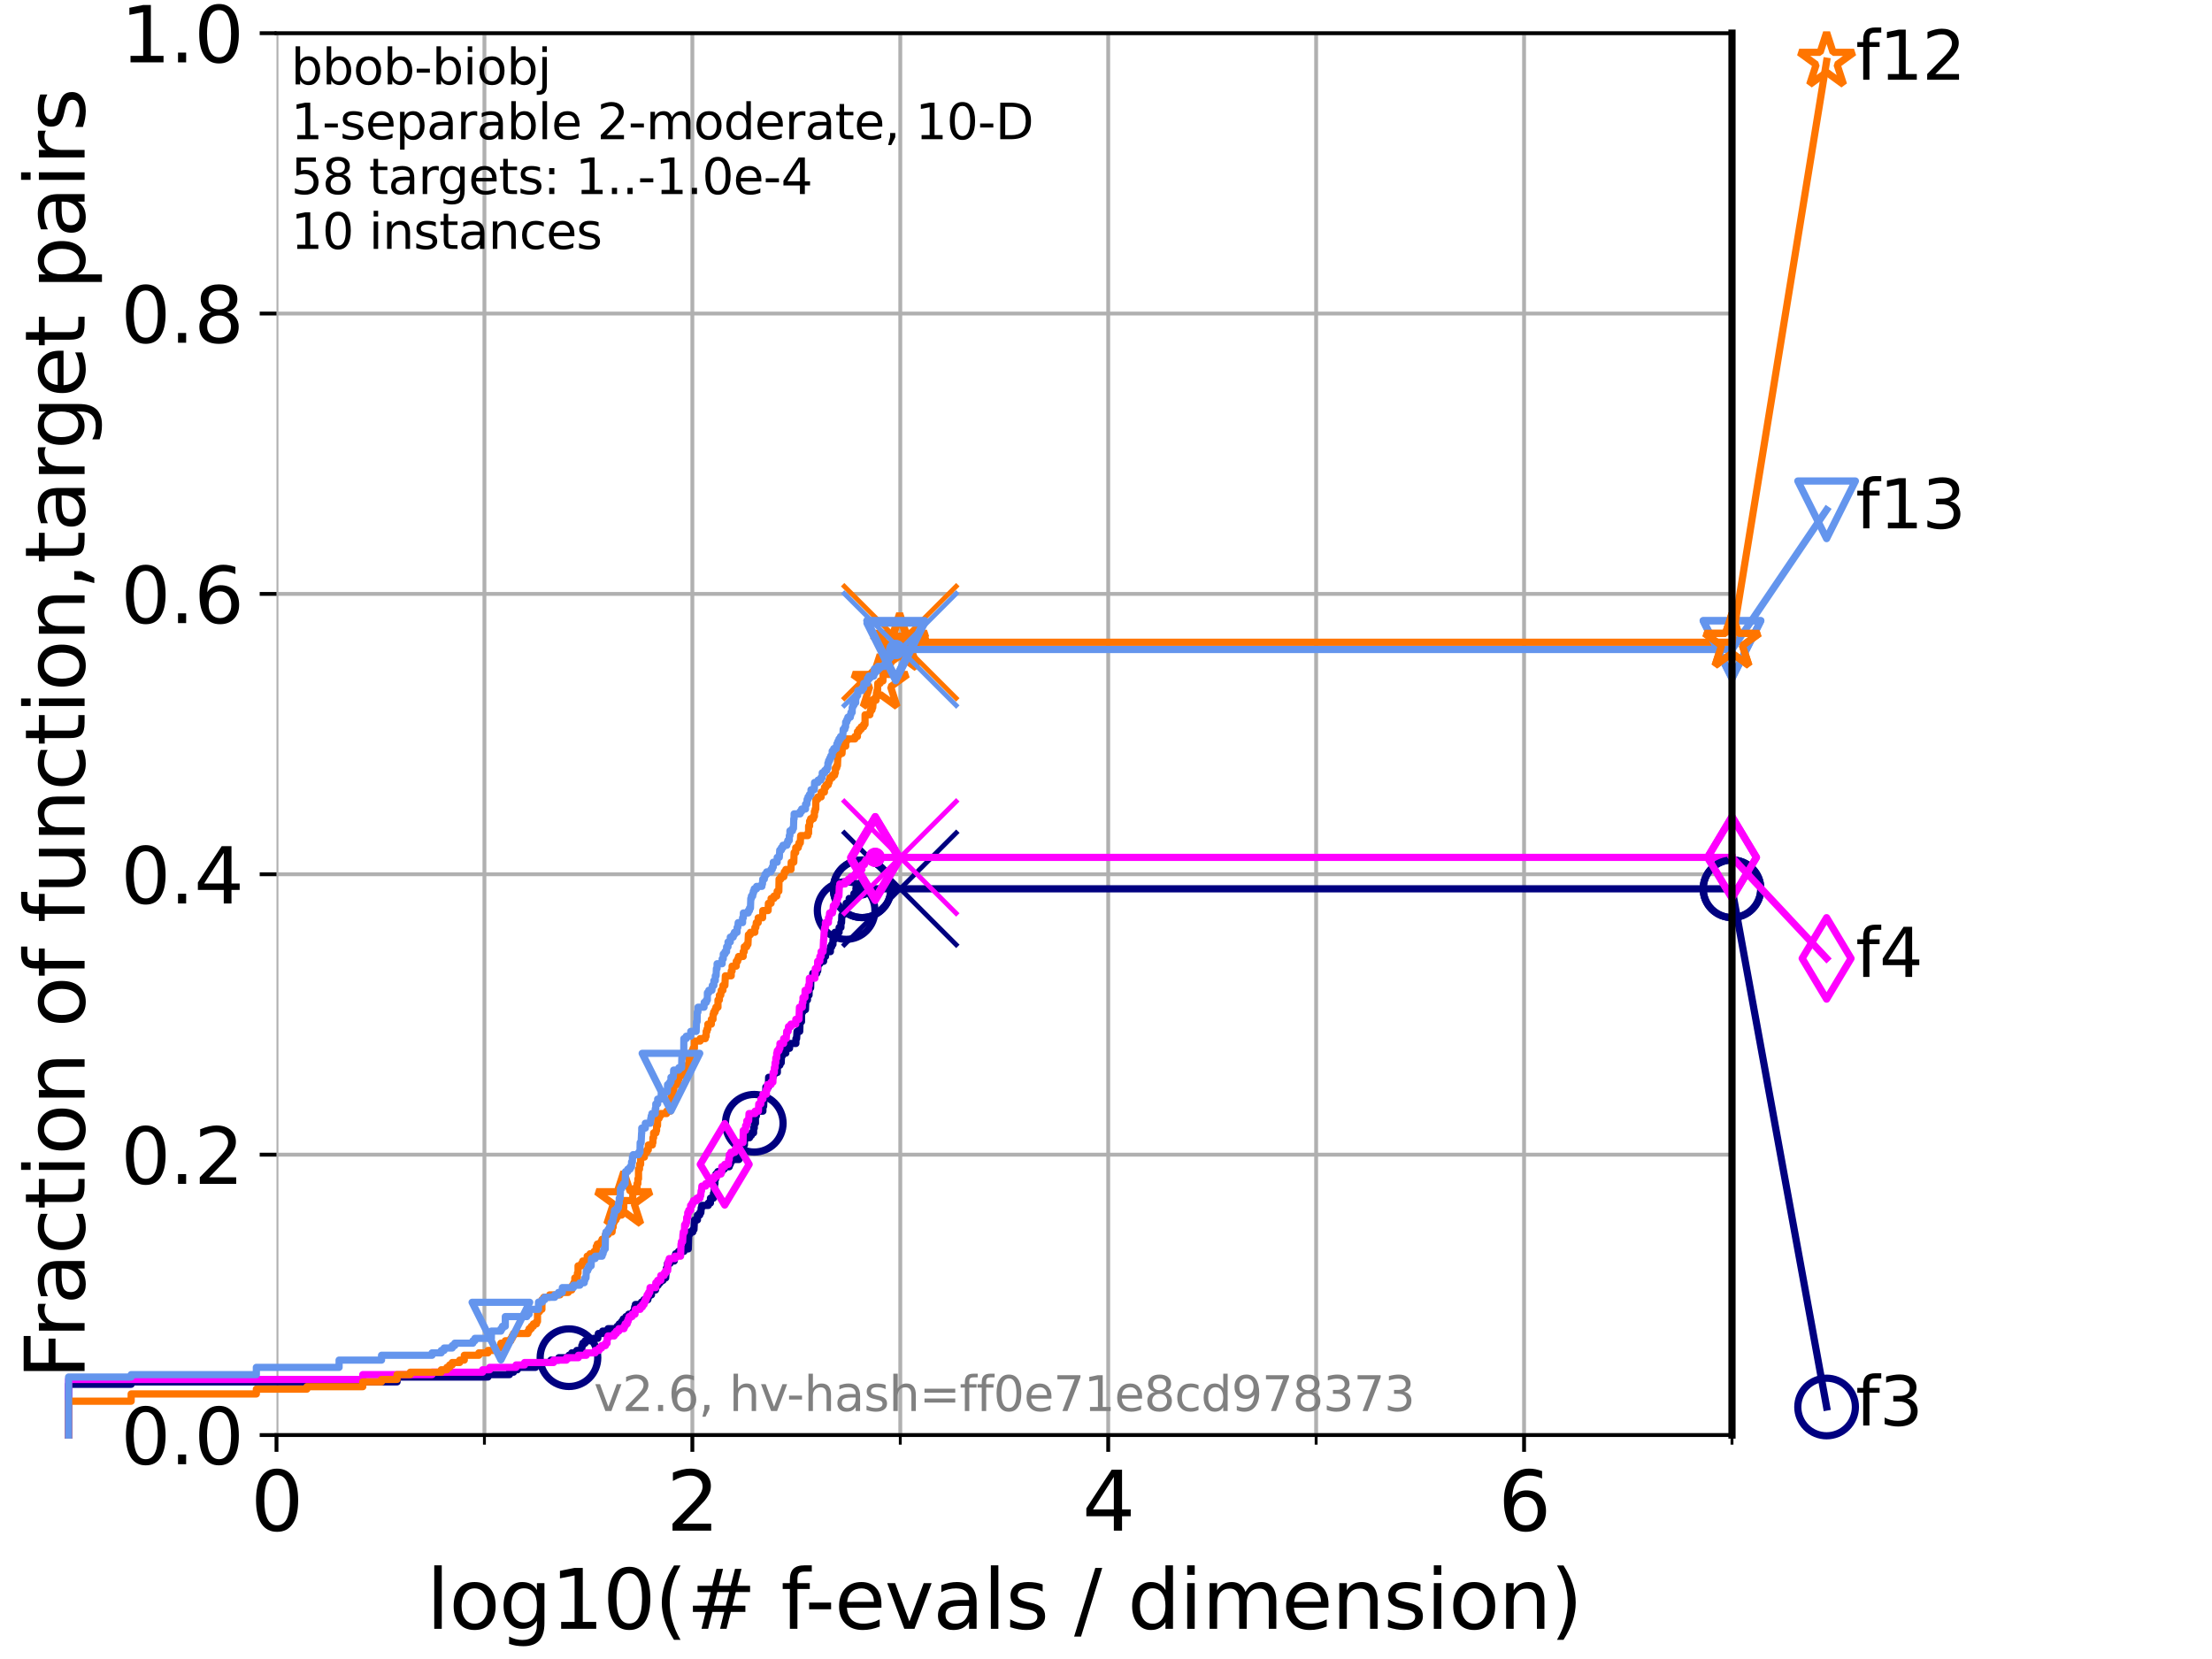 <?xml version="1.0" encoding="utf-8" standalone="no"?>
<!DOCTYPE svg PUBLIC "-//W3C//DTD SVG 1.1//EN"
  "http://www.w3.org/Graphics/SVG/1.1/DTD/svg11.dtd">
<svg xmlns:xlink="http://www.w3.org/1999/xlink" width="460.8pt" height="345.6pt" viewBox="0 0 460.8 345.6" xmlns="http://www.w3.org/2000/svg" version="1.1">
 <defs>
  <style type="text/css">*{stroke-linejoin: round; stroke-linecap: butt}</style>
 </defs>
 <g id="figure_1">
  <g id="patch_1">
   <path d="M 0 345.6 
L 460.8 345.6 
L 460.8 0 
L 0 0 
z
" style="fill: #ffffff"/>
  </g>
  <g id="axes_1">
   <g id="patch_2">
    <path d="M 57.6 298.944 
L 360.806 298.944 
L 360.806 6.912 
L 57.6 6.912 
z
" style="fill: #ffffff"/>
   </g>
   <g id="matplotlib.axis_1">
    <g id="xtick_1">
     <g id="line2d_1">
      <path d="M 57.6 298.944 
L 57.6 6.912 
" clip-path="url(#pcad92710d9)" style="fill: none; stroke: #b0b0b0; stroke-width: 0.8; stroke-linecap: square"/>
     </g>
     <g id="line2d_2">
      <defs>
       <path id="m625f69a413" d="M 0 0 
L 0 3.5 
" style="stroke: #000000; stroke-width: 0.8"/>
      </defs>
      <g>
       <use xlink:href="#m625f69a413" x="57.6" y="298.944" style="stroke: #000000; stroke-width: 0.8"/>
      </g>
     </g>
     <g id="text_1">
      <!-- 0 -->
      <g transform="translate(52.192 318.861) scale(0.17 -0.17)">
       <defs>
        <path id="DejaVuSans-30" d="M 2034 4250 
Q 1547 4250 1301 3770 
Q 1056 3291 1056 2328 
Q 1056 1369 1301 889 
Q 1547 409 2034 409 
Q 2525 409 2770 889 
Q 3016 1369 3016 2328 
Q 3016 3291 2770 3770 
Q 2525 4250 2034 4250 
z
M 2034 4750 
Q 2819 4750 3233 4129 
Q 3647 3509 3647 2328 
Q 3647 1150 3233 529 
Q 2819 -91 2034 -91 
Q 1250 -91 836 529 
Q 422 1150 422 2328 
Q 422 3509 836 4129 
Q 1250 4750 2034 4750 
z
" transform="scale(0.016)"/>
       </defs>
       <use xlink:href="#DejaVuSans-30"/>
      </g>
     </g>
    </g>
    <g id="xtick_2">
     <g id="line2d_3">
      <path d="M 144.23 298.944 
L 144.23 6.912 
" clip-path="url(#pcad92710d9)" style="fill: none; stroke: #b0b0b0; stroke-width: 0.8; stroke-linecap: square"/>
     </g>
     <g id="line2d_4">
      <g>
       <use xlink:href="#m625f69a413" x="144.23" y="298.944" style="stroke: #000000; stroke-width: 0.8"/>
      </g>
     </g>
     <g id="text_2">
      <!-- 2 -->
      <g transform="translate(138.822 318.861) scale(0.17 -0.17)">
       <defs>
        <path id="DejaVuSans-32" d="M 1228 531 
L 3431 531 
L 3431 0 
L 469 0 
L 469 531 
Q 828 903 1448 1529 
Q 2069 2156 2228 2338 
Q 2531 2678 2651 2914 
Q 2772 3150 2772 3378 
Q 2772 3750 2511 3984 
Q 2250 4219 1831 4219 
Q 1534 4219 1204 4116 
Q 875 4013 500 3803 
L 500 4441 
Q 881 4594 1212 4672 
Q 1544 4750 1819 4750 
Q 2544 4750 2975 4387 
Q 3406 4025 3406 3419 
Q 3406 3131 3298 2873 
Q 3191 2616 2906 2266 
Q 2828 2175 2409 1742 
Q 1991 1309 1228 531 
z
" transform="scale(0.016)"/>
       </defs>
       <use xlink:href="#DejaVuSans-32"/>
      </g>
     </g>
    </g>
    <g id="xtick_3">
     <g id="line2d_5">
      <path d="M 230.861 298.944 
L 230.861 6.912 
" clip-path="url(#pcad92710d9)" style="fill: none; stroke: #b0b0b0; stroke-width: 0.8; stroke-linecap: square"/>
     </g>
     <g id="line2d_6">
      <g>
       <use xlink:href="#m625f69a413" x="230.861" y="298.944" style="stroke: #000000; stroke-width: 0.8"/>
      </g>
     </g>
     <g id="text_3">
      <!-- 4 -->
      <g transform="translate(225.453 318.861) scale(0.17 -0.17)">
       <defs>
        <path id="DejaVuSans-34" d="M 2419 4116 
L 825 1625 
L 2419 1625 
L 2419 4116 
z
M 2253 4666 
L 3047 4666 
L 3047 1625 
L 3713 1625 
L 3713 1100 
L 3047 1100 
L 3047 0 
L 2419 0 
L 2419 1100 
L 313 1100 
L 313 1709 
L 2253 4666 
z
" transform="scale(0.016)"/>
       </defs>
       <use xlink:href="#DejaVuSans-34"/>
      </g>
     </g>
    </g>
    <g id="xtick_4">
     <g id="line2d_7">
      <path d="M 317.491 298.944 
L 317.491 6.912 
" clip-path="url(#pcad92710d9)" style="fill: none; stroke: #b0b0b0; stroke-width: 0.8; stroke-linecap: square"/>
     </g>
     <g id="line2d_8">
      <g>
       <use xlink:href="#m625f69a413" x="317.491" y="298.944" style="stroke: #000000; stroke-width: 0.8"/>
      </g>
     </g>
     <g id="text_4">
      <!-- 6 -->
      <g transform="translate(312.083 318.861) scale(0.17 -0.17)">
       <defs>
        <path id="DejaVuSans-36" d="M 2113 2584 
Q 1688 2584 1439 2293 
Q 1191 2003 1191 1497 
Q 1191 994 1439 701 
Q 1688 409 2113 409 
Q 2538 409 2786 701 
Q 3034 994 3034 1497 
Q 3034 2003 2786 2293 
Q 2538 2584 2113 2584 
z
M 3366 4563 
L 3366 3988 
Q 3128 4100 2886 4159 
Q 2644 4219 2406 4219 
Q 1781 4219 1451 3797 
Q 1122 3375 1075 2522 
Q 1259 2794 1537 2939 
Q 1816 3084 2150 3084 
Q 2853 3084 3261 2657 
Q 3669 2231 3669 1497 
Q 3669 778 3244 343 
Q 2819 -91 2113 -91 
Q 1303 -91 875 529 
Q 447 1150 447 2328 
Q 447 3434 972 4092 
Q 1497 4750 2381 4750 
Q 2619 4750 2861 4703 
Q 3103 4656 3366 4563 
z
" transform="scale(0.016)"/>
       </defs>
       <use xlink:href="#DejaVuSans-36"/>
      </g>
     </g>
    </g>
    <g id="xtick_5">
     <g id="line2d_9">
      <path d="M 100.915 298.944 
L 100.915 6.912 
" clip-path="url(#pcad92710d9)" style="fill: none; stroke: #b0b0b0; stroke-width: 0.8; stroke-linecap: square"/>
     </g>
     <g id="line2d_10">
      <defs>
       <path id="m1b3829968c" d="M 0 0 
L 0 2 
" style="stroke: #000000; stroke-width: 0.6"/>
      </defs>
      <g>
       <use xlink:href="#m1b3829968c" x="100.915" y="298.944" style="stroke: #000000; stroke-width: 0.6"/>
      </g>
     </g>
    </g>
    <g id="xtick_6">
     <g id="line2d_11">
      <path d="M 187.546 298.944 
L 187.546 6.912 
" clip-path="url(#pcad92710d9)" style="fill: none; stroke: #b0b0b0; stroke-width: 0.8; stroke-linecap: square"/>
     </g>
     <g id="line2d_12">
      <g>
       <use xlink:href="#m1b3829968c" x="187.546" y="298.944" style="stroke: #000000; stroke-width: 0.6"/>
      </g>
     </g>
    </g>
    <g id="xtick_7">
     <g id="line2d_13">
      <path d="M 274.176 298.944 
L 274.176 6.912 
" clip-path="url(#pcad92710d9)" style="fill: none; stroke: #b0b0b0; stroke-width: 0.8; stroke-linecap: square"/>
     </g>
     <g id="line2d_14">
      <g>
       <use xlink:href="#m1b3829968c" x="274.176" y="298.944" style="stroke: #000000; stroke-width: 0.6"/>
      </g>
     </g>
    </g>
    <g id="xtick_8">
     <g id="line2d_15">
      <path d="M 360.806 298.944 
L 360.806 6.912 
" clip-path="url(#pcad92710d9)" style="fill: none; stroke: #b0b0b0; stroke-width: 0.8; stroke-linecap: square"/>
     </g>
     <g id="line2d_16">
      <g>
       <use xlink:href="#m1b3829968c" x="360.806" y="298.944" style="stroke: #000000; stroke-width: 0.6"/>
      </g>
     </g>
    </g>
    <g id="text_5">
     <!-- log10(# f-evals / dimension) -->
     <g transform="translate(88.823 339.314) scale(0.17 -0.17)">
      <defs>
       <path id="DejaVuSans-6c" d="M 603 4863 
L 1178 4863 
L 1178 0 
L 603 0 
L 603 4863 
z
" transform="scale(0.016)"/>
       <path id="DejaVuSans-6f" d="M 1959 3097 
Q 1497 3097 1228 2736 
Q 959 2375 959 1747 
Q 959 1119 1226 758 
Q 1494 397 1959 397 
Q 2419 397 2687 759 
Q 2956 1122 2956 1747 
Q 2956 2369 2687 2733 
Q 2419 3097 1959 3097 
z
M 1959 3584 
Q 2709 3584 3137 3096 
Q 3566 2609 3566 1747 
Q 3566 888 3137 398 
Q 2709 -91 1959 -91 
Q 1206 -91 779 398 
Q 353 888 353 1747 
Q 353 2609 779 3096 
Q 1206 3584 1959 3584 
z
" transform="scale(0.016)"/>
       <path id="DejaVuSans-67" d="M 2906 1791 
Q 2906 2416 2648 2759 
Q 2391 3103 1925 3103 
Q 1463 3103 1205 2759 
Q 947 2416 947 1791 
Q 947 1169 1205 825 
Q 1463 481 1925 481 
Q 2391 481 2648 825 
Q 2906 1169 2906 1791 
z
M 3481 434 
Q 3481 -459 3084 -895 
Q 2688 -1331 1869 -1331 
Q 1566 -1331 1297 -1286 
Q 1028 -1241 775 -1147 
L 775 -588 
Q 1028 -725 1275 -790 
Q 1522 -856 1778 -856 
Q 2344 -856 2625 -561 
Q 2906 -266 2906 331 
L 2906 616 
Q 2728 306 2450 153 
Q 2172 0 1784 0 
Q 1141 0 747 490 
Q 353 981 353 1791 
Q 353 2603 747 3093 
Q 1141 3584 1784 3584 
Q 2172 3584 2450 3431 
Q 2728 3278 2906 2969 
L 2906 3500 
L 3481 3500 
L 3481 434 
z
" transform="scale(0.016)"/>
       <path id="DejaVuSans-31" d="M 794 531 
L 1825 531 
L 1825 4091 
L 703 3866 
L 703 4441 
L 1819 4666 
L 2450 4666 
L 2450 531 
L 3481 531 
L 3481 0 
L 794 0 
L 794 531 
z
" transform="scale(0.016)"/>
       <path id="DejaVuSans-28" d="M 1984 4856 
Q 1566 4138 1362 3434 
Q 1159 2731 1159 2009 
Q 1159 1288 1364 580 
Q 1569 -128 1984 -844 
L 1484 -844 
Q 1016 -109 783 600 
Q 550 1309 550 2009 
Q 550 2706 781 3412 
Q 1013 4119 1484 4856 
L 1984 4856 
z
" transform="scale(0.016)"/>
       <path id="DejaVuSans-23" d="M 3272 2816 
L 2363 2816 
L 2100 1772 
L 3016 1772 
L 3272 2816 
z
M 2803 4594 
L 2478 3297 
L 3391 3297 
L 3719 4594 
L 4219 4594 
L 3897 3297 
L 4872 3297 
L 4872 2816 
L 3775 2816 
L 3519 1772 
L 4513 1772 
L 4513 1294 
L 3397 1294 
L 3072 0 
L 2572 0 
L 2894 1294 
L 1978 1294 
L 1656 0 
L 1153 0 
L 1478 1294 
L 494 1294 
L 494 1772 
L 1594 1772 
L 1856 2816 
L 850 2816 
L 850 3297 
L 1978 3297 
L 2297 4594 
L 2803 4594 
z
" transform="scale(0.016)"/>
       <path id="DejaVuSans-20" transform="scale(0.016)"/>
       <path id="DejaVuSans-66" d="M 2375 4863 
L 2375 4384 
L 1825 4384 
Q 1516 4384 1395 4259 
Q 1275 4134 1275 3809 
L 1275 3500 
L 2222 3500 
L 2222 3053 
L 1275 3053 
L 1275 0 
L 697 0 
L 697 3053 
L 147 3053 
L 147 3500 
L 697 3500 
L 697 3744 
Q 697 4328 969 4595 
Q 1241 4863 1831 4863 
L 2375 4863 
z
" transform="scale(0.016)"/>
       <path id="DejaVuSans-2d" d="M 313 2009 
L 1997 2009 
L 1997 1497 
L 313 1497 
L 313 2009 
z
" transform="scale(0.016)"/>
       <path id="DejaVuSans-65" d="M 3597 1894 
L 3597 1613 
L 953 1613 
Q 991 1019 1311 708 
Q 1631 397 2203 397 
Q 2534 397 2845 478 
Q 3156 559 3463 722 
L 3463 178 
Q 3153 47 2828 -22 
Q 2503 -91 2169 -91 
Q 1331 -91 842 396 
Q 353 884 353 1716 
Q 353 2575 817 3079 
Q 1281 3584 2069 3584 
Q 2775 3584 3186 3129 
Q 3597 2675 3597 1894 
z
M 3022 2063 
Q 3016 2534 2758 2815 
Q 2500 3097 2075 3097 
Q 1594 3097 1305 2825 
Q 1016 2553 972 2059 
L 3022 2063 
z
" transform="scale(0.016)"/>
       <path id="DejaVuSans-76" d="M 191 3500 
L 800 3500 
L 1894 563 
L 2988 3500 
L 3597 3500 
L 2284 0 
L 1503 0 
L 191 3500 
z
" transform="scale(0.016)"/>
       <path id="DejaVuSans-61" d="M 2194 1759 
Q 1497 1759 1228 1600 
Q 959 1441 959 1056 
Q 959 750 1161 570 
Q 1363 391 1709 391 
Q 2188 391 2477 730 
Q 2766 1069 2766 1631 
L 2766 1759 
L 2194 1759 
z
M 3341 1997 
L 3341 0 
L 2766 0 
L 2766 531 
Q 2569 213 2275 61 
Q 1981 -91 1556 -91 
Q 1019 -91 701 211 
Q 384 513 384 1019 
Q 384 1609 779 1909 
Q 1175 2209 1959 2209 
L 2766 2209 
L 2766 2266 
Q 2766 2663 2505 2880 
Q 2244 3097 1772 3097 
Q 1472 3097 1187 3025 
Q 903 2953 641 2809 
L 641 3341 
Q 956 3463 1253 3523 
Q 1550 3584 1831 3584 
Q 2591 3584 2966 3190 
Q 3341 2797 3341 1997 
z
" transform="scale(0.016)"/>
       <path id="DejaVuSans-73" d="M 2834 3397 
L 2834 2853 
Q 2591 2978 2328 3040 
Q 2066 3103 1784 3103 
Q 1356 3103 1142 2972 
Q 928 2841 928 2578 
Q 928 2378 1081 2264 
Q 1234 2150 1697 2047 
L 1894 2003 
Q 2506 1872 2764 1633 
Q 3022 1394 3022 966 
Q 3022 478 2636 193 
Q 2250 -91 1575 -91 
Q 1294 -91 989 -36 
Q 684 19 347 128 
L 347 722 
Q 666 556 975 473 
Q 1284 391 1588 391 
Q 1994 391 2212 530 
Q 2431 669 2431 922 
Q 2431 1156 2273 1281 
Q 2116 1406 1581 1522 
L 1381 1569 
Q 847 1681 609 1914 
Q 372 2147 372 2553 
Q 372 3047 722 3315 
Q 1072 3584 1716 3584 
Q 2034 3584 2315 3537 
Q 2597 3491 2834 3397 
z
" transform="scale(0.016)"/>
       <path id="DejaVuSans-2f" d="M 1625 4666 
L 2156 4666 
L 531 -594 
L 0 -594 
L 1625 4666 
z
" transform="scale(0.016)"/>
       <path id="DejaVuSans-64" d="M 2906 2969 
L 2906 4863 
L 3481 4863 
L 3481 0 
L 2906 0 
L 2906 525 
Q 2725 213 2448 61 
Q 2172 -91 1784 -91 
Q 1150 -91 751 415 
Q 353 922 353 1747 
Q 353 2572 751 3078 
Q 1150 3584 1784 3584 
Q 2172 3584 2448 3432 
Q 2725 3281 2906 2969 
z
M 947 1747 
Q 947 1113 1208 752 
Q 1469 391 1925 391 
Q 2381 391 2643 752 
Q 2906 1113 2906 1747 
Q 2906 2381 2643 2742 
Q 2381 3103 1925 3103 
Q 1469 3103 1208 2742 
Q 947 2381 947 1747 
z
" transform="scale(0.016)"/>
       <path id="DejaVuSans-69" d="M 603 3500 
L 1178 3500 
L 1178 0 
L 603 0 
L 603 3500 
z
M 603 4863 
L 1178 4863 
L 1178 4134 
L 603 4134 
L 603 4863 
z
" transform="scale(0.016)"/>
       <path id="DejaVuSans-6d" d="M 3328 2828 
Q 3544 3216 3844 3400 
Q 4144 3584 4550 3584 
Q 5097 3584 5394 3201 
Q 5691 2819 5691 2113 
L 5691 0 
L 5113 0 
L 5113 2094 
Q 5113 2597 4934 2840 
Q 4756 3084 4391 3084 
Q 3944 3084 3684 2787 
Q 3425 2491 3425 1978 
L 3425 0 
L 2847 0 
L 2847 2094 
Q 2847 2600 2669 2842 
Q 2491 3084 2119 3084 
Q 1678 3084 1418 2786 
Q 1159 2488 1159 1978 
L 1159 0 
L 581 0 
L 581 3500 
L 1159 3500 
L 1159 2956 
Q 1356 3278 1631 3431 
Q 1906 3584 2284 3584 
Q 2666 3584 2933 3390 
Q 3200 3197 3328 2828 
z
" transform="scale(0.016)"/>
       <path id="DejaVuSans-6e" d="M 3513 2113 
L 3513 0 
L 2938 0 
L 2938 2094 
Q 2938 2591 2744 2837 
Q 2550 3084 2163 3084 
Q 1697 3084 1428 2787 
Q 1159 2491 1159 1978 
L 1159 0 
L 581 0 
L 581 3500 
L 1159 3500 
L 1159 2956 
Q 1366 3272 1645 3428 
Q 1925 3584 2291 3584 
Q 2894 3584 3203 3211 
Q 3513 2838 3513 2113 
z
" transform="scale(0.016)"/>
       <path id="DejaVuSans-29" d="M 513 4856 
L 1013 4856 
Q 1481 4119 1714 3412 
Q 1947 2706 1947 2009 
Q 1947 1309 1714 600 
Q 1481 -109 1013 -844 
L 513 -844 
Q 928 -128 1133 580 
Q 1338 1288 1338 2009 
Q 1338 2731 1133 3434 
Q 928 4138 513 4856 
z
" transform="scale(0.016)"/>
      </defs>
      <use xlink:href="#DejaVuSans-6c"/>
      <use xlink:href="#DejaVuSans-6f" x="27.783"/>
      <use xlink:href="#DejaVuSans-67" x="88.965"/>
      <use xlink:href="#DejaVuSans-31" x="152.441"/>
      <use xlink:href="#DejaVuSans-30" x="216.064"/>
      <use xlink:href="#DejaVuSans-28" x="279.688"/>
      <use xlink:href="#DejaVuSans-23" x="318.701"/>
      <use xlink:href="#DejaVuSans-20" x="402.49"/>
      <use xlink:href="#DejaVuSans-66" x="434.277"/>
      <use xlink:href="#DejaVuSans-2d" x="463.982"/>
      <use xlink:href="#DejaVuSans-65" x="500.066"/>
      <use xlink:href="#DejaVuSans-76" x="561.59"/>
      <use xlink:href="#DejaVuSans-61" x="620.77"/>
      <use xlink:href="#DejaVuSans-6c" x="682.049"/>
      <use xlink:href="#DejaVuSans-73" x="709.832"/>
      <use xlink:href="#DejaVuSans-20" x="761.932"/>
      <use xlink:href="#DejaVuSans-2f" x="793.719"/>
      <use xlink:href="#DejaVuSans-20" x="827.41"/>
      <use xlink:href="#DejaVuSans-64" x="859.197"/>
      <use xlink:href="#DejaVuSans-69" x="922.674"/>
      <use xlink:href="#DejaVuSans-6d" x="950.457"/>
      <use xlink:href="#DejaVuSans-65" x="1047.869"/>
      <use xlink:href="#DejaVuSans-6e" x="1109.393"/>
      <use xlink:href="#DejaVuSans-73" x="1172.771"/>
      <use xlink:href="#DejaVuSans-69" x="1224.871"/>
      <use xlink:href="#DejaVuSans-6f" x="1252.654"/>
      <use xlink:href="#DejaVuSans-6e" x="1313.836"/>
      <use xlink:href="#DejaVuSans-29" x="1377.215"/>
     </g>
    </g>
   </g>
   <g id="matplotlib.axis_2">
    <g id="ytick_1">
     <g id="line2d_17">
      <path d="M 57.6 298.944 
L 360.806 298.944 
" clip-path="url(#pcad92710d9)" style="fill: none; stroke: #b0b0b0; stroke-width: 0.8; stroke-linecap: square"/>
     </g>
     <g id="line2d_18">
      <defs>
       <path id="m47bf0143ea" d="M 0 0 
L -3.5 0 
" style="stroke: #000000; stroke-width: 0.8"/>
      </defs>
      <g>
       <use xlink:href="#m47bf0143ea" x="57.6" y="298.944" style="stroke: #000000; stroke-width: 0.8"/>
      </g>
     </g>
     <g id="text_6">
      <!-- 0.0 -->
      <g transform="translate(25.155 305.023) scale(0.16 -0.16)">
       <defs>
        <path id="DejaVuSans-2e" d="M 684 794 
L 1344 794 
L 1344 0 
L 684 0 
L 684 794 
z
" transform="scale(0.016)"/>
       </defs>
       <use xlink:href="#DejaVuSans-30"/>
       <use xlink:href="#DejaVuSans-2e" x="63.623"/>
       <use xlink:href="#DejaVuSans-30" x="95.41"/>
      </g>
     </g>
    </g>
    <g id="ytick_2">
     <g id="line2d_19">
      <path d="M 57.6 240.538 
L 360.806 240.538 
" clip-path="url(#pcad92710d9)" style="fill: none; stroke: #b0b0b0; stroke-width: 0.8; stroke-linecap: square"/>
     </g>
     <g id="line2d_20">
      <g>
       <use xlink:href="#m47bf0143ea" x="57.6" y="240.538" style="stroke: #000000; stroke-width: 0.8"/>
      </g>
     </g>
     <g id="text_7">
      <!-- 0.2 -->
      <g transform="translate(25.155 246.616) scale(0.16 -0.16)">
       <use xlink:href="#DejaVuSans-30"/>
       <use xlink:href="#DejaVuSans-2e" x="63.623"/>
       <use xlink:href="#DejaVuSans-32" x="95.41"/>
      </g>
     </g>
    </g>
    <g id="ytick_3">
     <g id="line2d_21">
      <path d="M 57.6 182.131 
L 360.806 182.131 
" clip-path="url(#pcad92710d9)" style="fill: none; stroke: #b0b0b0; stroke-width: 0.8; stroke-linecap: square"/>
     </g>
     <g id="line2d_22">
      <g>
       <use xlink:href="#m47bf0143ea" x="57.6" y="182.131" style="stroke: #000000; stroke-width: 0.8"/>
      </g>
     </g>
     <g id="text_8">
      <!-- 0.4 -->
      <g transform="translate(25.155 188.21) scale(0.16 -0.16)">
       <use xlink:href="#DejaVuSans-30"/>
       <use xlink:href="#DejaVuSans-2e" x="63.623"/>
       <use xlink:href="#DejaVuSans-34" x="95.41"/>
      </g>
     </g>
    </g>
    <g id="ytick_4">
     <g id="line2d_23">
      <path d="M 57.6 123.725 
L 360.806 123.725 
" clip-path="url(#pcad92710d9)" style="fill: none; stroke: #b0b0b0; stroke-width: 0.8; stroke-linecap: square"/>
     </g>
     <g id="line2d_24">
      <g>
       <use xlink:href="#m47bf0143ea" x="57.6" y="123.725" style="stroke: #000000; stroke-width: 0.8"/>
      </g>
     </g>
     <g id="text_9">
      <!-- 0.6 -->
      <g transform="translate(25.155 129.804) scale(0.16 -0.16)">
       <use xlink:href="#DejaVuSans-30"/>
       <use xlink:href="#DejaVuSans-2e" x="63.623"/>
       <use xlink:href="#DejaVuSans-36" x="95.41"/>
      </g>
     </g>
    </g>
    <g id="ytick_5">
     <g id="line2d_25">
      <path d="M 57.6 65.318 
L 360.806 65.318 
" clip-path="url(#pcad92710d9)" style="fill: none; stroke: #b0b0b0; stroke-width: 0.8; stroke-linecap: square"/>
     </g>
     <g id="line2d_26">
      <g>
       <use xlink:href="#m47bf0143ea" x="57.6" y="65.318" style="stroke: #000000; stroke-width: 0.8"/>
      </g>
     </g>
     <g id="text_10">
      <!-- 0.8 -->
      <g transform="translate(25.155 71.397) scale(0.16 -0.16)">
       <defs>
        <path id="DejaVuSans-38" d="M 2034 2216 
Q 1584 2216 1326 1975 
Q 1069 1734 1069 1313 
Q 1069 891 1326 650 
Q 1584 409 2034 409 
Q 2484 409 2743 651 
Q 3003 894 3003 1313 
Q 3003 1734 2745 1975 
Q 2488 2216 2034 2216 
z
M 1403 2484 
Q 997 2584 770 2862 
Q 544 3141 544 3541 
Q 544 4100 942 4425 
Q 1341 4750 2034 4750 
Q 2731 4750 3128 4425 
Q 3525 4100 3525 3541 
Q 3525 3141 3298 2862 
Q 3072 2584 2669 2484 
Q 3125 2378 3379 2068 
Q 3634 1759 3634 1313 
Q 3634 634 3220 271 
Q 2806 -91 2034 -91 
Q 1263 -91 848 271 
Q 434 634 434 1313 
Q 434 1759 690 2068 
Q 947 2378 1403 2484 
z
M 1172 3481 
Q 1172 3119 1398 2916 
Q 1625 2713 2034 2713 
Q 2441 2713 2670 2916 
Q 2900 3119 2900 3481 
Q 2900 3844 2670 4047 
Q 2441 4250 2034 4250 
Q 1625 4250 1398 4047 
Q 1172 3844 1172 3481 
z
" transform="scale(0.016)"/>
       </defs>
       <use xlink:href="#DejaVuSans-30"/>
       <use xlink:href="#DejaVuSans-2e" x="63.623"/>
       <use xlink:href="#DejaVuSans-38" x="95.41"/>
      </g>
     </g>
    </g>
    <g id="ytick_6">
     <g id="line2d_27">
      <path d="M 57.6 6.912 
L 360.806 6.912 
" clip-path="url(#pcad92710d9)" style="fill: none; stroke: #b0b0b0; stroke-width: 0.8; stroke-linecap: square"/>
     </g>
     <g id="line2d_28">
      <g>
       <use xlink:href="#m47bf0143ea" x="57.6" y="6.912" style="stroke: #000000; stroke-width: 0.8"/>
      </g>
     </g>
     <g id="text_11">
      <!-- 1.0 -->
      <g transform="translate(25.155 12.991) scale(0.16 -0.16)">
       <use xlink:href="#DejaVuSans-31"/>
       <use xlink:href="#DejaVuSans-2e" x="63.623"/>
       <use xlink:href="#DejaVuSans-30" x="95.41"/>
      </g>
     </g>
    </g>
    <g id="text_12">
     <!-- Fraction of function,target pairs -->
     <g transform="translate(17.62 287.313) rotate(-90) scale(0.17 -0.17)">
      <defs>
       <path id="DejaVuSans-46" d="M 628 4666 
L 3309 4666 
L 3309 4134 
L 1259 4134 
L 1259 2759 
L 3109 2759 
L 3109 2228 
L 1259 2228 
L 1259 0 
L 628 0 
L 628 4666 
z
" transform="scale(0.016)"/>
       <path id="DejaVuSans-72" d="M 2631 2963 
Q 2534 3019 2420 3045 
Q 2306 3072 2169 3072 
Q 1681 3072 1420 2755 
Q 1159 2438 1159 1844 
L 1159 0 
L 581 0 
L 581 3500 
L 1159 3500 
L 1159 2956 
Q 1341 3275 1631 3429 
Q 1922 3584 2338 3584 
Q 2397 3584 2469 3576 
Q 2541 3569 2628 3553 
L 2631 2963 
z
" transform="scale(0.016)"/>
       <path id="DejaVuSans-63" d="M 3122 3366 
L 3122 2828 
Q 2878 2963 2633 3030 
Q 2388 3097 2138 3097 
Q 1578 3097 1268 2742 
Q 959 2388 959 1747 
Q 959 1106 1268 751 
Q 1578 397 2138 397 
Q 2388 397 2633 464 
Q 2878 531 3122 666 
L 3122 134 
Q 2881 22 2623 -34 
Q 2366 -91 2075 -91 
Q 1284 -91 818 406 
Q 353 903 353 1747 
Q 353 2603 823 3093 
Q 1294 3584 2113 3584 
Q 2378 3584 2631 3529 
Q 2884 3475 3122 3366 
z
" transform="scale(0.016)"/>
       <path id="DejaVuSans-74" d="M 1172 4494 
L 1172 3500 
L 2356 3500 
L 2356 3053 
L 1172 3053 
L 1172 1153 
Q 1172 725 1289 603 
Q 1406 481 1766 481 
L 2356 481 
L 2356 0 
L 1766 0 
Q 1100 0 847 248 
Q 594 497 594 1153 
L 594 3053 
L 172 3053 
L 172 3500 
L 594 3500 
L 594 4494 
L 1172 4494 
z
" transform="scale(0.016)"/>
       <path id="DejaVuSans-75" d="M 544 1381 
L 544 3500 
L 1119 3500 
L 1119 1403 
Q 1119 906 1312 657 
Q 1506 409 1894 409 
Q 2359 409 2629 706 
Q 2900 1003 2900 1516 
L 2900 3500 
L 3475 3500 
L 3475 0 
L 2900 0 
L 2900 538 
Q 2691 219 2414 64 
Q 2138 -91 1772 -91 
Q 1169 -91 856 284 
Q 544 659 544 1381 
z
M 1991 3584 
L 1991 3584 
z
" transform="scale(0.016)"/>
       <path id="DejaVuSans-2c" d="M 750 794 
L 1409 794 
L 1409 256 
L 897 -744 
L 494 -744 
L 750 256 
L 750 794 
z
" transform="scale(0.016)"/>
       <path id="DejaVuSans-70" d="M 1159 525 
L 1159 -1331 
L 581 -1331 
L 581 3500 
L 1159 3500 
L 1159 2969 
Q 1341 3281 1617 3432 
Q 1894 3584 2278 3584 
Q 2916 3584 3314 3078 
Q 3713 2572 3713 1747 
Q 3713 922 3314 415 
Q 2916 -91 2278 -91 
Q 1894 -91 1617 61 
Q 1341 213 1159 525 
z
M 3116 1747 
Q 3116 2381 2855 2742 
Q 2594 3103 2138 3103 
Q 1681 3103 1420 2742 
Q 1159 2381 1159 1747 
Q 1159 1113 1420 752 
Q 1681 391 2138 391 
Q 2594 391 2855 752 
Q 3116 1113 3116 1747 
z
" transform="scale(0.016)"/>
      </defs>
      <use xlink:href="#DejaVuSans-46"/>
      <use xlink:href="#DejaVuSans-72" x="50.27"/>
      <use xlink:href="#DejaVuSans-61" x="91.383"/>
      <use xlink:href="#DejaVuSans-63" x="152.662"/>
      <use xlink:href="#DejaVuSans-74" x="207.643"/>
      <use xlink:href="#DejaVuSans-69" x="246.852"/>
      <use xlink:href="#DejaVuSans-6f" x="274.635"/>
      <use xlink:href="#DejaVuSans-6e" x="335.816"/>
      <use xlink:href="#DejaVuSans-20" x="399.195"/>
      <use xlink:href="#DejaVuSans-6f" x="430.982"/>
      <use xlink:href="#DejaVuSans-66" x="492.164"/>
      <use xlink:href="#DejaVuSans-20" x="527.369"/>
      <use xlink:href="#DejaVuSans-66" x="559.156"/>
      <use xlink:href="#DejaVuSans-75" x="594.361"/>
      <use xlink:href="#DejaVuSans-6e" x="657.74"/>
      <use xlink:href="#DejaVuSans-63" x="721.119"/>
      <use xlink:href="#DejaVuSans-74" x="776.1"/>
      <use xlink:href="#DejaVuSans-69" x="815.309"/>
      <use xlink:href="#DejaVuSans-6f" x="843.092"/>
      <use xlink:href="#DejaVuSans-6e" x="904.273"/>
      <use xlink:href="#DejaVuSans-2c" x="967.652"/>
      <use xlink:href="#DejaVuSans-74" x="999.439"/>
      <use xlink:href="#DejaVuSans-61" x="1038.648"/>
      <use xlink:href="#DejaVuSans-72" x="1099.928"/>
      <use xlink:href="#DejaVuSans-67" x="1139.291"/>
      <use xlink:href="#DejaVuSans-65" x="1202.768"/>
      <use xlink:href="#DejaVuSans-74" x="1264.291"/>
      <use xlink:href="#DejaVuSans-20" x="1303.5"/>
      <use xlink:href="#DejaVuSans-70" x="1335.287"/>
      <use xlink:href="#DejaVuSans-61" x="1398.764"/>
      <use xlink:href="#DejaVuSans-69" x="1460.043"/>
      <use xlink:href="#DejaVuSans-72" x="1487.826"/>
      <use xlink:href="#DejaVuSans-73" x="1528.939"/>
     </g>
    </g>
   </g>
   <g id="line2d_29">
    <defs>
     <path id="m762781cfec" d="M 0 1.5 
C 0.398 1.5 0.779 1.342 1.061 1.061 
C 1.342 0.779 1.5 0.398 1.5 0 
C 1.5 -0.398 1.342 -0.779 1.061 -1.061 
C 0.779 -1.342 0.398 -1.5 0 -1.5 
C -0.398 -1.5 -0.779 -1.342 -1.061 -1.061 
C -1.342 -0.779 -1.5 -0.398 -1.5 0 
C -1.5 0.398 -1.342 0.779 -1.061 1.061 
C -0.779 1.342 -0.398 1.5 0 1.5 
z
" style="stroke: #000080"/>
    </defs>
    <g>
     <use xlink:href="#m762781cfec" x="179.592" y="185.152" style="fill: #000080; stroke: #000080"/>
     <use xlink:href="#m762781cfec" x="179.592" y="185.152" style="fill: #000080; stroke: #000080"/>
    </g>
   </g>
   <g id="line2d_30">
    <path d="M 14.285 298.944 
L 14.285 288.37 
L 27.324 288.37 
L 27.324 287.867 
L 82.713 287.867 
L 82.713 286.86 
L 101.653 286.86 
L 101.653 286.356 
L 106.138 286.356 
L 106.138 285.853 
L 106.974 285.853 
L 106.974 285.349 
L 107.775 285.349 
L 107.775 284.846 
L 111.55 284.846 
L 111.55 284.342 
L 111.972 284.342 
L 111.972 283.839 
L 114.782 283.839 
L 114.782 283.335 
L 116.419 283.335 
L 116.419 282.832 
L 118.525 282.832 
L 118.525 282.328 
L 119.106 282.328 
L 119.106 281.825 
L 120.149 281.825 
L 120.149 281.321 
L 121.202 281.321 
L 121.202 280.314 
L 121.393 280.314 
L 121.393 279.811 
L 121.893 279.811 
L 121.893 279.307 
L 123.658 279.307 
L 123.658 278.804 
L 124.535 278.804 
L 124.642 277.797 
L 125.527 277.797 
L 125.527 277.293 
L 126.661 277.293 
L 126.661 276.79 
L 128.571 276.79 
L 128.571 276.286 
L 128.999 276.286 
L 128.999 275.783 
L 129.5 275.783 
L 129.5 275.279 
L 129.826 275.279 
L 129.826 274.776 
L 130.384 274.776 
L 130.384 274.272 
L 130.964 274.272 
L 130.964 273.769 
L 131.857 273.769 
L 131.857 273.265 
L 132.109 273.265 
L 132.216 272.258 
L 132.358 272.258 
L 132.358 271.755 
L 133.623 271.755 
L 133.623 271.251 
L 134.145 271.251 
L 134.145 270.748 
L 134.963 270.748 
L 134.963 270.244 
L 135.116 270.244 
L 135.116 269.741 
L 135.717 269.741 
L 135.717 268.734 
L 136.556 268.734 
L 136.556 268.23 
L 136.697 268.23 
L 136.697 267.727 
L 137.113 267.727 
L 137.113 267.223 
L 137.521 267.223 
L 137.521 266.72 
L 138.129 266.72 
L 138.129 266.216 
L 138.668 266.216 
L 138.768 264.706 
L 138.819 264.706 
L 138.819 264.202 
L 139.043 264.202 
L 139.043 263.195 
L 139.581 263.195 
L 139.581 262.692 
L 140.451 262.692 
L 140.451 262.188 
L 140.566 262.188 
L 140.566 261.685 
L 140.748 261.685 
L 140.748 261.181 
L 141.349 261.181 
L 141.349 260.678 
L 142.498 260.678 
L 142.498 260.174 
L 143.384 260.174 
L 143.482 257.153 
L 143.677 257.153 
L 143.677 256.65 
L 144.324 256.65 
L 144.324 256.146 
L 144.566 256.146 
L 144.677 254.132 
L 145.291 254.132 
L 145.291 253.125 
L 145.765 253.125 
L 145.765 252.622 
L 146.006 252.622 
L 146.075 251.615 
L 146.194 251.615 
L 146.194 251.111 
L 147.55 251.111 
L 147.55 250.608 
L 148.002 250.608 
L 148.002 249.601 
L 148.623 249.601 
L 148.623 248.594 
L 148.756 248.594 
L 148.86 246.58 
L 148.933 246.58 
L 148.933 245.573 
L 149.108 245.573 
L 149.137 244.566 
L 149.538 244.566 
L 149.538 244.062 
L 150.398 244.062 
L 150.398 243.559 
L 150.867 243.559 
L 150.867 243.055 
L 151.92 243.055 
L 151.92 242.552 
L 152.132 242.552 
L 152.132 242.048 
L 152.365 242.048 
L 152.365 241.545 
L 153.945 241.545 
L 153.945 240.538 
L 154.135 240.538 
L 154.135 239.531 
L 154.421 239.531 
L 154.421 239.027 
L 154.552 239.027 
L 154.552 238.524 
L 155.077 238.524 
L 155.077 237.517 
L 155.193 237.517 
L 155.193 237.013 
L 156.146 237.013 
L 156.146 236.51 
L 156.531 236.51 
L 156.531 236.006 
L 156.985 236.006 
L 156.985 234.999 
L 157.128 234.999 
L 157.128 233.992 
L 157.373 233.992 
L 157.373 232.482 
L 157.568 232.482 
L 157.568 231.475 
L 158.925 231.475 
L 158.925 230.468 
L 159.08 230.468 
L 159.165 228.454 
L 159.519 228.454 
L 159.544 226.44 
L 160.078 226.44 
L 160.118 224.425 
L 161.026 224.425 
L 161.026 223.922 
L 161.248 223.922 
L 161.248 223.418 
L 161.935 223.418 
L 161.935 221.908 
L 162.457 221.908 
L 162.457 221.404 
L 162.74 221.404 
L 162.803 219.894 
L 163.026 219.894 
L 163.026 219.39 
L 163.7 219.39 
L 163.7 218.383 
L 164.479 218.383 
L 164.479 217.376 
L 165.803 217.376 
L 165.803 216.369 
L 165.946 216.369 
L 166.034 214.859 
L 166.593 214.859 
L 166.667 212.845 
L 166.967 212.845 
L 166.973 210.831 
L 167.224 210.831 
L 167.224 210.327 
L 167.791 210.327 
L 167.872 208.313 
L 168.206 208.313 
L 168.206 207.306 
L 168.535 207.306 
L 168.576 205.796 
L 168.868 205.796 
L 168.928 203.782 
L 169.314 203.782 
L 169.314 202.775 
L 170.134 202.775 
L 170.134 202.271 
L 170.342 202.271 
L 170.421 200.761 
L 170.792 200.761 
L 170.792 200.257 
L 171.573 200.257 
L 171.573 199.25 
L 171.977 199.25 
L 172.042 198.243 
L 172.991 198.243 
L 172.991 197.236 
L 173.266 197.236 
L 173.266 196.733 
L 173.522 196.733 
L 173.522 195.726 
L 173.809 195.726 
L 173.809 195.222 
L 173.945 195.222 
L 173.945 194.215 
L 174.801 194.215 
L 174.801 193.208 
L 175.183 193.208 
L 175.183 192.201 
L 175.313 192.201 
L 175.367 190.691 
L 175.595 190.691 
L 175.595 190.187 
L 175.849 190.187 
L 175.849 189.684 
L 176.265 189.684 
L 176.269 188.173 
L 176.895 188.173 
L 176.895 187.166 
L 177.88 187.166 
L 177.883 186.159 
L 179.244 186.159 
L 179.244 185.656 
L 179.592 185.656 
L 179.592 185.152 
L 360.806 185.152 
L 360.806 185.152 
" style="fill: none; stroke: #000080; stroke-width: 1.5; stroke-linecap: square"/>
   </g>
   <g id="line2d_31">
    <defs>
     <path id="m41bfc2b414" d="M 0 6 
C 1.591 6 3.117 5.368 4.243 4.243 
C 5.368 3.117 6 1.591 6 0 
C 6 -1.591 5.368 -3.117 4.243 -4.243 
C 3.117 -5.368 1.591 -6 0 -6 
C -1.591 -6 -3.117 -5.368 -4.243 -4.243 
C -5.368 -3.117 -6 -1.591 -6 0 
C -6 1.591 -5.368 3.117 -4.243 4.243 
C -3.117 5.368 -1.591 6 0 6 
z
" style="stroke: #000080; stroke-width: 1.5"/>
    </defs>
    <g>
     <use xlink:href="#m41bfc2b414" x="118.525" y="282.832" style="fill-opacity: 0; stroke: #000080; stroke-width: 1.5"/>
     <use xlink:href="#m41bfc2b414" x="157.128" y="233.992" style="fill-opacity: 0; stroke: #000080; stroke-width: 1.5"/>
     <use xlink:href="#m41bfc2b414" x="176.265" y="189.684" style="fill-opacity: 0; stroke: #000080; stroke-width: 1.5"/>
     <use xlink:href="#m41bfc2b414" x="179.592" y="185.152" style="fill-opacity: 0; stroke: #000080; stroke-width: 1.5"/>
     <use xlink:href="#m41bfc2b414" x="179.592" y="185.152" style="fill-opacity: 0; stroke: #000080; stroke-width: 1.5"/>
     <use xlink:href="#m41bfc2b414" x="360.806" y="185.152" style="fill-opacity: 0; stroke: #000080; stroke-width: 1.5"/>
    </g>
   </g>
   <g id="line2d_32">
    <path style="fill: none; stroke: #000080; stroke-width: 1.5; stroke-linecap: square"/>
    <g/>
   </g>
   <g id="line2d_33">
    <path d="M 187.54 185.152 
" clip-path="url(#pcad92710d9)" style="fill: none; stroke: #000080; stroke-width: 1.5; stroke-linecap: square"/>
    <defs>
     <path id="m37b9dbc242" d="M -12 12 
L 12 -12 
M -12 -12 
L 12 12 
" style="stroke: #000080"/>
    </defs>
    <g clip-path="url(#pcad92710d9)">
     <use xlink:href="#m37b9dbc242" x="187.54" y="185.152" style="fill: #000080; stroke: #000080"/>
    </g>
   </g>
   <g id="line2d_34">
    <defs>
     <path id="mf386773236" d="M 0 1.5 
C 0.398 1.5 0.779 1.342 1.061 1.061 
C 1.342 0.779 1.5 0.398 1.5 0 
C 1.5 -0.398 1.342 -0.779 1.061 -1.061 
C 0.779 -1.342 0.398 -1.5 0 -1.5 
C -0.398 -1.5 -0.779 -1.342 -1.061 -1.061 
C -1.342 -0.779 -1.5 -0.398 -1.5 0 
C -1.5 0.398 -1.342 0.779 -1.061 1.061 
C -0.779 1.342 -0.398 1.5 0 1.5 
z
" style="stroke: #ff00ff"/>
    </defs>
    <g>
     <use xlink:href="#mf386773236" x="182.326" y="178.607" style="fill: #ff00ff; stroke: #ff00ff"/>
     <use xlink:href="#mf386773236" x="182.326" y="178.607" style="fill: #ff00ff; stroke: #ff00ff"/>
    </g>
   </g>
   <g id="line2d_35">
    <path d="M 14.285 298.944 
L 14.285 287.363 
L 75.575 287.363 
L 75.575 286.356 
L 90.008 286.356 
L 90.008 285.853 
L 100.535 285.853 
L 100.535 285.349 
L 102.011 285.349 
L 102.011 284.846 
L 107.512 284.846 
L 107.512 284.342 
L 109.28 284.342 
L 109.28 283.839 
L 115.315 283.839 
L 115.315 283.335 
L 118.001 283.335 
L 118.001 282.832 
L 120.484 282.832 
L 120.484 282.328 
L 122.138 282.328 
L 122.138 281.825 
L 123.992 281.825 
L 123.992 281.321 
L 124.801 281.321 
L 124.801 280.818 
L 125.322 280.818 
L 125.322 280.314 
L 126.127 280.314 
L 126.127 279.811 
L 126.469 279.811 
L 126.469 278.804 
L 126.661 278.804 
L 126.661 278.3 
L 127.956 278.3 
L 127.956 277.797 
L 128.398 277.797 
L 128.398 277.293 
L 128.914 277.293 
L 128.914 276.79 
L 129.987 276.79 
L 129.987 276.286 
L 130.226 276.286 
L 130.226 275.783 
L 130.657 275.783 
L 130.657 275.279 
L 130.85 275.279 
L 130.85 274.776 
L 131.04 274.776 
L 131.04 274.272 
L 131.674 274.272 
L 131.674 273.769 
L 132.287 273.769 
L 132.358 272.762 
L 133.357 272.762 
L 133.357 272.258 
L 133.82 272.258 
L 133.82 271.755 
L 134.177 271.755 
L 134.177 271.251 
L 134.4 271.251 
L 134.4 270.748 
L 134.621 270.748 
L 134.621 270.244 
L 134.808 270.244 
L 134.808 269.741 
L 135.116 269.741 
L 135.116 269.237 
L 135.359 269.237 
L 135.419 268.23 
L 136.612 268.23 
L 136.612 267.223 
L 137.003 267.223 
L 137.003 266.72 
L 137.655 266.72 
L 137.655 265.713 
L 138.362 265.713 
L 138.362 265.209 
L 138.668 265.209 
L 138.668 264.706 
L 139.093 264.706 
L 139.093 263.195 
L 139.24 263.195 
L 139.24 262.692 
L 139.411 262.692 
L 139.411 262.188 
L 140.612 262.188 
L 140.612 261.685 
L 141.783 261.685 
L 141.868 259.167 
L 141.953 259.167 
L 141.953 258.664 
L 142.207 258.664 
L 142.269 257.153 
L 142.332 257.153 
L 142.332 256.65 
L 142.58 256.65 
L 142.621 255.139 
L 142.906 255.139 
L 142.906 254.636 
L 143.046 254.636 
L 143.046 253.629 
L 143.265 253.629 
L 143.265 252.622 
L 143.482 252.622 
L 143.482 252.118 
L 143.87 252.118 
L 143.87 251.111 
L 144.193 251.111 
L 144.193 250.608 
L 144.455 250.608 
L 144.455 250.104 
L 145.148 250.104 
L 145.148 249.601 
L 145.817 249.601 
L 145.817 249.097 
L 145.972 249.097 
L 146.058 248.09 
L 146.143 248.09 
L 146.211 247.083 
L 147.006 247.083 
L 147.006 246.58 
L 147.878 246.58 
L 147.956 245.573 
L 148.771 245.573 
L 148.771 245.069 
L 149.41 245.069 
L 149.41 244.566 
L 150.207 244.566 
L 150.207 244.062 
L 150.357 244.062 
L 150.357 243.055 
L 150.972 243.055 
L 150.972 242.552 
L 151.757 242.552 
L 151.782 241.545 
L 151.92 241.545 
L 151.92 240.538 
L 152.255 240.538 
L 152.255 240.034 
L 153.119 240.034 
L 153.119 239.531 
L 153.317 239.531 
L 153.317 239.027 
L 153.787 239.027 
L 153.787 238.02 
L 154.79 238.02 
L 154.833 235.503 
L 155.319 235.503 
L 155.319 234.496 
L 155.578 234.496 
L 155.578 233.489 
L 155.955 233.489 
L 156.035 231.978 
L 157.298 231.978 
L 157.298 231.475 
L 157.989 231.475 
L 158.062 229.964 
L 158.498 229.964 
L 158.498 228.957 
L 158.934 228.957 
L 158.934 227.95 
L 159.652 227.95 
L 159.652 226.943 
L 159.882 226.943 
L 159.882 225.936 
L 160.621 225.936 
L 160.621 225.432 
L 161.01 225.432 
L 161.056 223.418 
L 161.316 223.418 
L 161.316 222.411 
L 161.46 222.411 
L 161.46 221.404 
L 161.61 221.404 
L 161.61 220.397 
L 161.803 220.397 
L 161.803 219.39 
L 161.921 219.39 
L 161.921 218.887 
L 162.277 218.887 
L 162.277 218.383 
L 162.478 218.383 
L 162.478 217.376 
L 163.246 217.376 
L 163.246 216.369 
L 163.793 216.369 
L 163.886 214.859 
L 164.188 214.859 
L 164.259 213.852 
L 164.759 213.852 
L 164.759 213.348 
L 165.779 213.348 
L 165.779 212.341 
L 166.443 212.341 
L 166.535 209.824 
L 167.141 209.824 
L 167.141 208.817 
L 167.274 208.817 
L 167.274 207.81 
L 167.689 207.81 
L 167.716 206.299 
L 168.415 206.299 
L 168.415 205.292 
L 168.581 205.292 
L 168.607 203.782 
L 169.76 203.782 
L 169.837 201.768 
L 170.309 201.768 
L 170.332 200.257 
L 170.792 200.257 
L 170.792 199.25 
L 171.051 199.25 
L 171.051 198.243 
L 171.458 198.243 
L 171.568 195.726 
L 171.599 195.726 
L 171.709 193.712 
L 171.804 193.712 
L 171.804 193.208 
L 171.947 193.208 
L 171.947 192.201 
L 172.579 192.201 
L 172.583 191.194 
L 172.724 191.194 
L 172.823 190.187 
L 173.422 190.187 
L 173.422 189.684 
L 173.534 189.684 
L 173.597 188.677 
L 173.949 188.677 
L 173.949 188.173 
L 174.234 188.173 
L 174.234 187.67 
L 174.397 187.67 
L 174.397 187.166 
L 174.518 187.166 
L 174.518 186.663 
L 174.761 186.663 
L 174.849 184.649 
L 174.942 184.649 
L 174.942 184.145 
L 176.034 184.145 
L 176.034 183.642 
L 176.725 183.642 
L 176.725 183.138 
L 177.269 183.138 
L 177.269 182.635 
L 178.064 182.635 
L 178.064 182.131 
L 178.437 182.131 
L 178.437 181.124 
L 179.549 181.124 
L 179.549 180.117 
L 180.079 180.117 
L 180.079 179.614 
L 180.376 179.614 
L 180.376 179.11 
L 182.326 179.11 
L 182.326 178.607 
L 360.806 178.607 
L 360.806 178.607 
" style="fill: none; stroke: #ff00ff; stroke-width: 1.5; stroke-linecap: square"/>
   </g>
   <g id="line2d_36">
    <defs>
     <path id="m8753e939e4" d="M -0 8.485 
L 5.091 0 
L 0 -8.485 
L -5.091 -0 
z
" style="stroke: #ff00ff; stroke-width: 1.5; stroke-linejoin: miter"/>
    </defs>
    <g>
     <use xlink:href="#m8753e939e4" x="150.972" y="242.552" style="fill-opacity: 0; stroke: #ff00ff; stroke-width: 1.5; stroke-linejoin: miter"/>
     <use xlink:href="#m8753e939e4" x="182.326" y="179.11" style="fill-opacity: 0; stroke: #ff00ff; stroke-width: 1.5; stroke-linejoin: miter"/>
     <use xlink:href="#m8753e939e4" x="182.326" y="178.607" style="fill-opacity: 0; stroke: #ff00ff; stroke-width: 1.5; stroke-linejoin: miter"/>
     <use xlink:href="#m8753e939e4" x="182.326" y="178.607" style="fill-opacity: 0; stroke: #ff00ff; stroke-width: 1.5; stroke-linejoin: miter"/>
     <use xlink:href="#m8753e939e4" x="360.806" y="178.607" style="fill-opacity: 0; stroke: #ff00ff; stroke-width: 1.5; stroke-linejoin: miter"/>
    </g>
   </g>
   <g id="line2d_37">
    <path style="fill: none; stroke: #ff00ff; stroke-width: 1.5; stroke-linecap: square"/>
    <g/>
   </g>
   <g id="line2d_38">
    <path d="M 187.532 178.607 
" clip-path="url(#pcad92710d9)" style="fill: none; stroke: #ff00ff; stroke-width: 1.5; stroke-linecap: square"/>
    <defs>
     <path id="m3a56f53511" d="M -12 12 
L 12 -12 
M -12 -12 
L 12 12 
" style="stroke: #ff00ff"/>
    </defs>
    <g clip-path="url(#pcad92710d9)">
     <use xlink:href="#m3a56f53511" x="187.532" y="178.607" style="fill: #ff00ff; stroke: #ff00ff"/>
    </g>
   </g>
   <g id="line2d_39">
    <defs>
     <path id="m736a05cafe" d="M 0 1.5 
C 0.398 1.5 0.779 1.342 1.061 1.061 
C 1.342 0.779 1.5 0.398 1.5 0 
C 1.5 -0.398 1.342 -0.779 1.061 -1.061 
C 0.779 -1.342 0.398 -1.5 0 -1.5 
C -0.398 -1.5 -0.779 -1.342 -1.061 -1.061 
C -1.342 -0.779 -1.5 -0.398 -1.5 0 
C -1.5 0.398 -1.342 0.779 -1.061 1.061 
C -0.779 1.342 -0.398 1.5 0 1.5 
z
" style="stroke: #ff7500"/>
    </defs>
    <g>
     <use xlink:href="#m736a05cafe" x="187.412" y="133.795" style="fill: #ff7500; stroke: #ff7500"/>
     <use xlink:href="#m736a05cafe" x="187.412" y="133.795" style="fill: #ff7500; stroke: #ff7500"/>
    </g>
   </g>
   <g id="line2d_40">
    <path d="M 14.285 298.944 
L 14.285 291.895 
L 27.324 291.895 
L 27.324 290.384 
L 53.402 290.384 
L 53.402 289.377 
L 63.93 289.377 
L 63.93 288.874 
L 75.575 288.874 
L 75.575 287.867 
L 79.481 287.867 
L 79.481 287.363 
L 82.713 287.363 
L 82.713 286.356 
L 85.471 286.356 
L 85.471 285.853 
L 91.923 285.853 
L 91.923 285.349 
L 93.099 285.349 
L 93.099 284.846 
L 93.66 284.846 
L 93.66 284.342 
L 94.206 284.342 
L 94.206 283.839 
L 95.753 283.839 
L 95.753 283.335 
L 96.718 283.335 
L 96.718 282.328 
L 99.751 282.328 
L 99.751 281.825 
L 101.653 281.825 
L 101.653 281.321 
L 103.38 281.321 
L 103.38 280.818 
L 104.345 280.818 
L 104.345 279.811 
L 105.263 279.811 
L 105.263 279.307 
L 106.421 279.307 
L 106.421 278.804 
L 106.699 278.804 
L 106.699 278.3 
L 106.974 278.3 
L 106.974 277.797 
L 109.99 277.797 
L 109.99 277.293 
L 110.221 277.293 
L 110.221 276.79 
L 110.675 276.79 
L 110.675 276.286 
L 111.117 276.286 
L 111.117 275.783 
L 111.762 275.783 
L 111.762 275.279 
L 111.972 275.279 
L 111.972 273.265 
L 112.386 273.265 
L 112.386 272.762 
L 112.89 272.762 
L 112.89 270.748 
L 113.284 270.748 
L 113.284 270.244 
L 114.51 270.244 
L 114.51 269.741 
L 116.665 269.741 
L 116.665 269.237 
L 118.376 269.237 
L 118.376 268.734 
L 119.106 268.734 
L 119.106 268.23 
L 119.248 268.23 
L 119.248 267.727 
L 119.53 267.727 
L 119.53 267.223 
L 119.739 267.223 
L 119.739 266.216 
L 120.284 266.216 
L 120.284 265.209 
L 120.418 265.209 
L 120.418 263.699 
L 121.138 263.699 
L 121.138 263.195 
L 121.393 263.195 
L 121.393 262.692 
L 122.32 262.692 
L 122.32 261.685 
L 122.913 261.685 
L 122.913 261.181 
L 123.77 261.181 
L 123.77 260.678 
L 124.211 260.678 
L 124.211 259.671 
L 124.428 259.671 
L 124.428 259.167 
L 125.168 259.167 
L 125.168 258.664 
L 125.425 258.664 
L 125.425 258.16 
L 126.078 258.16 
L 126.127 257.153 
L 126.709 257.153 
L 126.709 256.65 
L 127.504 256.65 
L 127.595 255.643 
L 127.731 255.643 
L 127.777 254.636 
L 127.956 254.636 
L 127.956 254.132 
L 128.31 254.132 
L 128.31 253.629 
L 128.571 253.629 
L 128.571 253.125 
L 129.5 253.125 
L 129.5 252.622 
L 129.704 252.622 
L 129.704 251.615 
L 129.947 251.615 
L 129.947 250.104 
L 131.784 250.104 
L 131.857 248.09 
L 132.109 248.09 
L 132.109 247.587 
L 132.709 247.587 
L 132.709 246.58 
L 132.881 246.58 
L 132.881 245.573 
L 133.018 245.573 
L 133.018 243.559 
L 133.222 243.559 
L 133.222 242.552 
L 133.457 242.552 
L 133.457 241.041 
L 134.241 241.041 
L 134.241 240.034 
L 134.777 240.034 
L 134.777 239.531 
L 135.055 239.531 
L 135.055 238.524 
L 135.894 238.524 
L 135.894 238.02 
L 136.011 238.02 
L 136.011 237.013 
L 136.156 237.013 
L 136.156 236.006 
L 136.641 236.006 
L 136.641 235.503 
L 136.781 235.503 
L 136.781 234.496 
L 136.975 234.496 
L 137.003 232.985 
L 137.305 232.985 
L 137.305 232.482 
L 137.574 232.482 
L 137.574 231.978 
L 138.869 231.978 
L 138.869 231.475 
L 139.629 231.475 
L 139.701 229.461 
L 139.748 229.461 
L 139.82 227.95 
L 140.243 227.95 
L 140.243 226.943 
L 140.382 226.943 
L 140.382 225.936 
L 141.107 225.936 
L 141.107 225.432 
L 141.239 225.432 
L 141.239 224.929 
L 141.393 224.929 
L 141.393 224.425 
L 141.589 224.425 
L 141.589 223.922 
L 142.456 223.922 
L 142.456 223.418 
L 142.682 223.418 
L 142.682 222.411 
L 143.106 222.411 
L 143.106 221.908 
L 143.521 221.908 
L 143.541 220.397 
L 144.098 220.397 
L 144.174 218.887 
L 144.38 218.887 
L 144.38 218.383 
L 144.658 218.383 
L 144.658 216.873 
L 145.852 216.873 
L 145.852 216.369 
L 146.925 216.369 
L 146.925 215.866 
L 147.103 215.866 
L 147.103 214.859 
L 147.28 214.859 
L 147.28 214.355 
L 147.455 214.355 
L 147.455 213.348 
L 148.186 213.348 
L 148.186 212.341 
L 148.533 212.341 
L 148.533 211.334 
L 148.667 211.334 
L 148.667 210.831 
L 148.948 210.831 
L 148.948 210.327 
L 149.137 210.327 
L 149.137 209.824 
L 149.567 209.824 
L 149.567 208.313 
L 149.862 208.313 
L 149.862 207.306 
L 150.152 207.306 
L 150.248 206.299 
L 150.6 206.299 
L 150.6 205.292 
L 151.011 205.292 
L 151.103 203.278 
L 152.328 203.278 
L 152.328 202.271 
L 152.511 202.271 
L 152.511 201.264 
L 153.375 201.264 
L 153.375 200.257 
L 153.674 200.257 
L 153.674 199.754 
L 153.855 199.754 
L 153.855 199.25 
L 154.822 199.25 
L 154.822 198.243 
L 155.046 198.243 
L 155.046 197.236 
L 155.547 197.236 
L 155.547 196.733 
L 155.813 196.733 
L 155.904 194.719 
L 156.315 194.719 
L 156.315 194.215 
L 157.251 194.215 
L 157.251 193.208 
L 157.457 193.208 
L 157.55 192.201 
L 157.944 192.201 
L 157.944 191.194 
L 158.865 191.194 
L 158.899 189.684 
L 160.013 189.684 
L 160.07 188.173 
L 160.629 188.173 
L 160.629 187.166 
L 161.233 187.166 
L 161.233 186.663 
L 161.818 186.663 
L 161.899 185.656 
L 162.248 185.656 
L 162.292 183.138 
L 162.677 183.138 
L 162.677 182.635 
L 163.294 182.635 
L 163.383 181.628 
L 163.706 181.628 
L 163.706 181.124 
L 164.784 181.124 
L 164.815 179.614 
L 165.362 179.614 
L 165.429 177.6 
L 165.761 177.6 
L 165.761 176.593 
L 166.281 176.593 
L 166.281 176.089 
L 166.437 176.089 
L 166.437 175.586 
L 166.718 175.586 
L 166.787 174.075 
L 168.274 174.075 
L 168.274 173.572 
L 168.447 173.572 
L 168.452 172.061 
L 168.653 172.061 
L 168.653 171.054 
L 168.868 171.054 
L 168.868 170.551 
L 169.448 170.551 
L 169.448 170.047 
L 169.653 170.047 
L 169.653 169.04 
L 169.808 169.04 
L 169.808 168.537 
L 169.938 168.537 
L 169.962 166.523 
L 170.346 166.523 
L 170.346 166.019 
L 171.065 166.019 
L 171.065 165.012 
L 171.743 165.012 
L 171.743 164.005 
L 172.072 164.005 
L 172.072 163.502 
L 172.545 163.502 
L 172.545 162.998 
L 172.72 162.998 
L 172.72 162.495 
L 172.881 162.495 
L 172.881 161.991 
L 173.394 161.991 
L 173.394 161.488 
L 173.871 161.488 
L 173.871 160.984 
L 174.026 160.984 
L 174.026 159.977 
L 174.298 159.977 
L 174.298 159.474 
L 174.461 159.474 
L 174.544 157.46 
L 174.72 157.46 
L 174.72 156.956 
L 175.41 156.956 
L 175.492 155.446 
L 176.179 155.446 
L 176.179 154.439 
L 176.371 154.439 
L 176.371 153.935 
L 178.092 153.935 
L 178.092 153.432 
L 178.617 153.432 
L 178.617 152.424 
L 178.955 152.424 
L 178.955 151.921 
L 179.393 151.921 
L 179.393 151.417 
L 179.905 151.417 
L 179.905 150.914 
L 180.202 150.914 
L 180.208 148.9 
L 181.214 148.9 
L 181.214 148.396 
L 181.329 148.396 
L 181.329 147.893 
L 181.654 147.893 
L 181.654 147.389 
L 181.81 147.389 
L 181.919 145.879 
L 182.499 145.879 
L 182.587 144.368 
L 182.692 144.368 
L 182.692 143.865 
L 182.823 143.865 
L 182.855 142.354 
L 183.35 142.354 
L 183.35 141.851 
L 183.934 141.851 
L 183.956 140.34 
L 184.625 140.34 
L 184.625 139.837 
L 185.307 139.837 
L 185.417 138.326 
L 185.511 138.326 
L 185.566 136.816 
L 186.12 136.816 
L 186.12 135.809 
L 186.4 135.809 
L 186.4 135.305 
L 186.912 135.305 
L 186.912 134.802 
L 187.29 134.802 
L 187.29 134.298 
L 187.412 134.298 
L 187.412 133.795 
L 360.806 133.795 
L 360.806 133.795 
" style="fill: none; stroke: #ff7500; stroke-width: 1.5; stroke-linecap: square"/>
   </g>
   <g id="line2d_41">
    <defs>
     <path id="mb2eef11158" d="M 0 -6 
L -1.347 -1.854 
L -5.706 -1.854 
L -2.18 0.708 
L -3.527 4.854 
L -0 2.292 
L 3.527 4.854 
L 2.18 0.708 
L 5.706 -1.854 
L 1.347 -1.854 
z
" style="stroke: #ff7500; stroke-width: 1.5; stroke-linejoin: bevel"/>
    </defs>
    <g>
     <use xlink:href="#mb2eef11158" x="129.947" y="250.104" style="fill-opacity: 0; stroke: #ff7500; stroke-width: 1.5; stroke-linejoin: bevel"/>
     <use xlink:href="#mb2eef11158" x="183.35" y="142.354" style="fill-opacity: 0; stroke: #ff7500; stroke-width: 1.5; stroke-linejoin: bevel"/>
     <use xlink:href="#mb2eef11158" x="187.412" y="134.298" style="fill-opacity: 0; stroke: #ff7500; stroke-width: 1.5; stroke-linejoin: bevel"/>
     <use xlink:href="#mb2eef11158" x="187.412" y="133.795" style="fill-opacity: 0; stroke: #ff7500; stroke-width: 1.5; stroke-linejoin: bevel"/>
     <use xlink:href="#mb2eef11158" x="360.806" y="133.795" style="fill-opacity: 0; stroke: #ff7500; stroke-width: 1.5; stroke-linejoin: bevel"/>
    </g>
   </g>
   <g id="line2d_42">
    <path style="fill: none; stroke: #ff7500; stroke-width: 1.5; stroke-linecap: square"/>
    <g/>
   </g>
   <g id="line2d_43">
    <path d="M 187.534 133.795 
" clip-path="url(#pcad92710d9)" style="fill: none; stroke: #ff7500; stroke-width: 1.5; stroke-linecap: square"/>
    <defs>
     <path id="mbb9ece7a00" d="M -12 12 
L 12 -12 
M -12 -12 
L 12 12 
" style="stroke: #ff7500"/>
    </defs>
    <g clip-path="url(#pcad92710d9)">
     <use xlink:href="#mbb9ece7a00" x="187.534" y="133.795" style="fill: #ff7500; stroke: #ff7500"/>
    </g>
   </g>
   <g id="line2d_44">
    <defs>
     <path id="mb8aa7bd33c" d="M 0 1.5 
C 0.398 1.5 0.779 1.342 1.061 1.061 
C 1.342 0.779 1.5 0.398 1.5 0 
C 1.5 -0.398 1.342 -0.779 1.061 -1.061 
C 0.779 -1.342 0.398 -1.5 0 -1.5 
C -0.398 -1.5 -0.779 -1.342 -1.061 -1.061 
C -1.342 -0.779 -1.5 -0.398 -1.5 0 
C -1.5 0.398 -1.342 0.779 -1.061 1.061 
C -0.779 1.342 -0.398 1.5 0 1.5 
z
" style="stroke: #6495ed"/>
    </defs>
    <g>
     <use xlink:href="#mb8aa7bd33c" x="186.597" y="135.305" style="fill: #6495ed; stroke: #6495ed"/>
     <use xlink:href="#mb8aa7bd33c" x="186.597" y="135.305" style="fill: #6495ed; stroke: #6495ed"/>
    </g>
   </g>
   <g id="line2d_45">
    <path d="M 14.285 298.944 
L 14.285 286.86 
L 27.324 286.86 
L 27.324 286.356 
L 53.402 286.356 
L 53.402 284.846 
L 70.639 284.846 
L 70.639 283.335 
L 79.481 283.335 
L 79.481 282.328 
L 90.008 282.328 
L 90.008 281.825 
L 91.923 281.825 
L 91.923 281.321 
L 92.52 281.321 
L 92.52 280.818 
L 94.206 280.818 
L 94.206 280.314 
L 94.736 280.314 
L 94.736 279.811 
L 98.51 279.811 
L 98.51 279.307 
L 98.933 279.307 
L 98.933 278.804 
L 102.363 278.804 
L 102.363 277.293 
L 104.345 277.293 
L 104.345 276.79 
L 104.656 276.79 
L 104.656 276.286 
L 105.263 276.286 
L 105.263 274.272 
L 109.757 274.272 
L 109.757 273.769 
L 110.221 273.769 
L 110.221 272.762 
L 112.18 272.762 
L 112.18 271.251 
L 112.989 271.251 
L 112.989 270.748 
L 113.478 270.748 
L 113.478 270.244 
L 115.576 270.244 
L 115.576 269.741 
L 116.337 269.741 
L 116.337 269.237 
L 117.147 269.237 
L 117.147 268.23 
L 119.46 268.23 
L 119.46 267.727 
L 120.814 267.727 
L 120.814 267.223 
L 121.707 267.223 
L 121.707 266.72 
L 121.831 266.72 
L 121.831 266.216 
L 122.077 266.216 
L 122.138 264.706 
L 122.44 264.706 
L 122.44 264.202 
L 122.678 264.202 
L 122.678 263.699 
L 123.145 263.699 
L 123.203 262.188 
L 123.992 262.188 
L 123.992 261.685 
L 125.425 261.685 
L 125.425 261.181 
L 125.628 261.181 
L 125.628 260.678 
L 125.779 260.678 
L 125.779 260.174 
L 126.078 260.174 
L 126.127 257.153 
L 126.226 257.153 
L 126.226 256.65 
L 126.661 256.65 
L 126.661 256.146 
L 126.946 256.146 
L 126.946 255.643 
L 127.32 255.643 
L 127.32 254.636 
L 127.641 254.636 
L 127.731 253.629 
L 127.822 253.629 
L 127.822 253.125 
L 127.956 253.125 
L 128.001 252.118 
L 128.528 252.118 
L 128.528 251.615 
L 128.829 251.615 
L 128.829 250.608 
L 128.999 250.608 
L 128.999 249.601 
L 129.209 249.601 
L 129.251 247.587 
L 129.5 247.587 
L 129.5 247.083 
L 129.866 247.083 
L 129.866 246.58 
L 130.226 246.58 
L 130.305 244.062 
L 130.773 244.062 
L 130.773 243.559 
L 131.266 243.559 
L 131.266 243.055 
L 131.564 243.055 
L 131.564 242.048 
L 131.747 242.048 
L 131.747 241.041 
L 131.893 241.041 
L 131.893 240.538 
L 133.052 240.538 
L 133.052 240.034 
L 133.323 240.034 
L 133.357 238.02 
L 133.557 238.02 
L 133.656 236.006 
L 133.689 236.006 
L 133.689 234.999 
L 134.432 234.999 
L 134.432 233.992 
L 135.479 233.992 
L 135.569 232.985 
L 135.658 232.985 
L 135.658 232.482 
L 135.806 232.482 
L 135.806 231.978 
L 136.499 231.978 
L 136.499 230.971 
L 136.612 230.971 
L 136.612 229.964 
L 137.003 229.964 
L 137.003 228.957 
L 137.735 228.957 
L 137.735 227.95 
L 138.129 227.95 
L 138.129 227.447 
L 139.018 227.447 
L 139.068 225.936 
L 139.508 225.936 
L 139.508 225.432 
L 139.772 225.432 
L 139.772 224.425 
L 140.266 224.425 
L 140.336 222.915 
L 141.415 222.915 
L 141.415 222.411 
L 141.996 222.411 
L 142.038 220.397 
L 142.165 220.397 
L 142.165 219.39 
L 142.436 219.39 
L 142.456 216.369 
L 142.946 216.369 
L 142.946 215.866 
L 143.889 215.866 
L 143.889 214.859 
L 145.022 214.859 
L 145.094 212.845 
L 145.22 212.845 
L 145.255 210.831 
L 145.397 210.831 
L 145.397 209.824 
L 146.662 209.824 
L 146.695 208.817 
L 147.136 208.817 
L 147.136 208.313 
L 147.36 208.313 
L 147.36 206.803 
L 147.66 206.803 
L 147.66 206.299 
L 148.307 206.299 
L 148.383 205.292 
L 148.712 205.292 
L 148.712 204.285 
L 149.006 204.285 
L 149.006 203.278 
L 149.18 203.278 
L 149.238 201.768 
L 149.382 201.768 
L 149.382 200.761 
L 150.439 200.761 
L 150.439 199.754 
L 150.667 199.754 
L 150.667 198.747 
L 151.024 198.747 
L 151.024 198.243 
L 151.362 198.243 
L 151.362 197.236 
L 151.656 197.236 
L 151.656 196.229 
L 152.132 196.229 
L 152.132 195.222 
L 152.74 195.222 
L 152.74 194.719 
L 152.989 194.719 
L 152.989 194.215 
L 153.548 194.215 
L 153.548 193.208 
L 153.696 193.208 
L 153.776 192.201 
L 154.693 192.201 
L 154.693 191.194 
L 154.854 191.194 
L 154.854 190.187 
L 155.874 190.187 
L 155.874 189.684 
L 156.136 189.684 
L 156.136 189.18 
L 156.334 189.18 
L 156.403 187.166 
L 156.531 187.166 
L 156.531 186.663 
L 156.803 186.663 
L 156.803 186.159 
L 156.928 186.159 
L 156.928 185.656 
L 157.118 185.656 
L 157.118 185.152 
L 157.614 185.152 
L 157.614 184.649 
L 158.717 184.649 
L 158.717 184.145 
L 158.839 184.145 
L 158.891 183.138 
L 159.224 183.138 
L 159.224 182.635 
L 159.351 182.635 
L 159.351 182.131 
L 159.71 182.131 
L 159.71 181.628 
L 160.589 181.628 
L 160.589 181.124 
L 160.879 181.124 
L 160.879 180.621 
L 161.087 180.621 
L 161.087 179.614 
L 161.899 179.614 
L 161.899 178.607 
L 162.342 178.607 
L 162.435 177.096 
L 162.775 177.096 
L 162.775 176.593 
L 163.095 176.593 
L 163.095 176.089 
L 163.919 176.089 
L 163.919 175.586 
L 164.116 175.586 
L 164.116 175.082 
L 164.427 175.082 
L 164.427 174.075 
L 164.555 174.075 
L 164.555 173.068 
L 165.09 173.068 
L 165.09 172.565 
L 165.294 172.565 
L 165.355 170.551 
L 165.429 170.551 
L 165.429 169.544 
L 166.679 169.544 
L 166.679 169.04 
L 167.001 169.04 
L 167.001 168.537 
L 167.802 168.537 
L 167.802 167.53 
L 168.074 167.53 
L 168.132 166.523 
L 168.322 166.523 
L 168.322 166.019 
L 168.612 166.019 
L 168.612 165.516 
L 168.949 165.516 
L 168.949 164.509 
L 169.639 164.509 
L 169.687 162.998 
L 170.426 162.998 
L 170.426 162.495 
L 171.01 162.495 
L 171.01 161.991 
L 171.285 161.991 
L 171.285 160.984 
L 171.813 160.984 
L 171.813 160.481 
L 172.246 160.481 
L 172.246 159.977 
L 172.466 159.977 
L 172.466 158.97 
L 172.612 158.97 
L 172.612 158.467 
L 172.844 158.467 
L 172.844 157.963 
L 173.076 157.963 
L 173.076 157.46 
L 173.362 157.46 
L 173.362 156.453 
L 173.684 156.453 
L 173.684 155.949 
L 174.218 155.949 
L 174.218 155.446 
L 174.333 155.446 
L 174.333 154.942 
L 174.548 154.942 
L 174.548 154.439 
L 174.775 154.439 
L 174.775 153.935 
L 175.099 153.935 
L 175.099 153.432 
L 175.56 153.432 
L 175.652 151.921 
L 175.992 151.921 
L 175.992 151.417 
L 176.162 151.417 
L 176.162 150.41 
L 176.412 150.41 
L 176.412 149.907 
L 176.622 149.907 
L 176.622 149.403 
L 177.139 149.403 
L 177.139 148.9 
L 177.269 148.9 
L 177.269 148.396 
L 177.527 148.396 
L 177.527 147.389 
L 177.639 147.389 
L 177.639 146.886 
L 177.908 146.886 
L 177.908 146.382 
L 178.253 146.382 
L 178.253 145.375 
L 178.379 145.375 
L 178.379 144.872 
L 178.671 144.872 
L 178.695 143.865 
L 179.56 143.865 
L 179.56 143.361 
L 179.922 143.361 
L 179.939 142.354 
L 180.69 142.354 
L 180.69 141.347 
L 180.991 141.347 
L 180.991 140.844 
L 182.016 140.844 
L 182.016 140.34 
L 182.161 140.34 
L 182.161 139.333 
L 182.867 139.333 
L 182.867 138.83 
L 184.286 138.83 
L 184.286 138.326 
L 184.822 138.326 
L 184.906 137.319 
L 185.213 137.319 
L 185.254 135.809 
L 186.597 135.809 
L 186.597 135.305 
L 360.806 135.305 
L 360.806 135.305 
" style="fill: none; stroke: #6495ed; stroke-width: 1.5; stroke-linecap: square"/>
   </g>
   <g id="line2d_46">
    <defs>
     <path id="ma1d76a40ad" d="M -0 6 
L 6 -6 
L -6 -6 
z
" style="stroke: #6495ed; stroke-width: 1.5; stroke-linejoin: miter"/>
    </defs>
    <g>
     <use xlink:href="#ma1d76a40ad" x="104.345" y="277.293" style="fill-opacity: 0; stroke: #6495ed; stroke-width: 1.5; stroke-linejoin: miter"/>
     <use xlink:href="#ma1d76a40ad" x="139.772" y="225.432" style="fill-opacity: 0; stroke: #6495ed; stroke-width: 1.5; stroke-linejoin: miter"/>
     <use xlink:href="#ma1d76a40ad" x="186.597" y="135.809" style="fill-opacity: 0; stroke: #6495ed; stroke-width: 1.5; stroke-linejoin: miter"/>
     <use xlink:href="#ma1d76a40ad" x="186.597" y="135.305" style="fill-opacity: 0; stroke: #6495ed; stroke-width: 1.5; stroke-linejoin: miter"/>
     <use xlink:href="#ma1d76a40ad" x="186.597" y="135.305" style="fill-opacity: 0; stroke: #6495ed; stroke-width: 1.5; stroke-linejoin: miter"/>
     <use xlink:href="#ma1d76a40ad" x="360.806" y="135.305" style="fill-opacity: 0; stroke: #6495ed; stroke-width: 1.5; stroke-linejoin: miter"/>
    </g>
   </g>
   <g id="line2d_47">
    <path style="fill: none; stroke: #6495ed; stroke-width: 1.5; stroke-linecap: square"/>
    <g/>
   </g>
   <g id="line2d_48">
    <path d="M 187.534 135.305 
" clip-path="url(#pcad92710d9)" style="fill: none; stroke: #6495ed; stroke-width: 1.5; stroke-linecap: square"/>
    <defs>
     <path id="m18da6d0315" d="M -12 12 
L 12 -12 
M -12 -12 
L 12 12 
" style="stroke: #6495ed"/>
    </defs>
    <g clip-path="url(#pcad92710d9)">
     <use xlink:href="#m18da6d0315" x="187.534" y="135.305" style="fill: #6495ed; stroke: #6495ed"/>
    </g>
   </g>
   <g id="line2d_49">
    <path d="M 360.806 185.152 
L 380.515 293.103 
" style="fill: none; stroke: #000080; stroke-width: 1.5; stroke-linecap: square"/>
    <g>
     <use xlink:href="#m41bfc2b414" x="360.806" y="185.152" style="fill-opacity: 0; stroke: #000080; stroke-width: 1.5"/>
     <use xlink:href="#m41bfc2b414" x="380.515" y="293.103" style="fill-opacity: 0; stroke: #000080; stroke-width: 1.5"/>
    </g>
   </g>
   <g id="line2d_50">
    <path d="M 360.806 178.607 
L 380.515 199.653 
" style="fill: none; stroke: #ff00ff; stroke-width: 1.5; stroke-linecap: square"/>
    <g>
     <use xlink:href="#m8753e939e4" x="360.806" y="178.607" style="fill-opacity: 0; stroke: #ff00ff; stroke-width: 1.5; stroke-linejoin: miter"/>
     <use xlink:href="#m8753e939e4" x="380.515" y="199.653" style="fill-opacity: 0; stroke: #ff00ff; stroke-width: 1.5; stroke-linejoin: miter"/>
    </g>
   </g>
   <g id="line2d_51">
    <path d="M 360.806 135.305 
L 380.515 106.203 
" style="fill: none; stroke: #6495ed; stroke-width: 1.5; stroke-linecap: square"/>
    <g>
     <use xlink:href="#ma1d76a40ad" x="360.806" y="135.305" style="fill-opacity: 0; stroke: #6495ed; stroke-width: 1.5; stroke-linejoin: miter"/>
     <use xlink:href="#ma1d76a40ad" x="380.515" y="106.203" style="fill-opacity: 0; stroke: #6495ed; stroke-width: 1.5; stroke-linejoin: miter"/>
    </g>
   </g>
   <g id="line2d_52">
    <path d="M 360.806 133.795 
L 380.515 12.753 
" style="fill: none; stroke: #ff7500; stroke-width: 1.5; stroke-linecap: square"/>
    <g>
     <use xlink:href="#mb2eef11158" x="360.806" y="133.795" style="fill-opacity: 0; stroke: #ff7500; stroke-width: 1.5; stroke-linejoin: bevel"/>
     <use xlink:href="#mb2eef11158" x="380.515" y="12.753" style="fill-opacity: 0; stroke: #ff7500; stroke-width: 1.5; stroke-linejoin: bevel"/>
    </g>
   </g>
   <g id="line2d_53">
    <path d="M 360.806 298.944 
L 360.806 6.912 
" style="fill: none; stroke: #000000; stroke-width: 1.5; stroke-linecap: square"/>
   </g>
   <g id="patch_3">
    <path d="M 57.6 298.944 
L 360.806 298.944 
" style="fill: none; stroke: #000000; stroke-width: 0.8; stroke-linejoin: miter; stroke-linecap: square"/>
   </g>
   <g id="patch_4">
    <path d="M 57.6 6.912 
L 360.806 6.912 
" style="fill: none; stroke: #000000; stroke-width: 0.8; stroke-linejoin: miter; stroke-linecap: square"/>
   </g>
   <g id="text_13">
    <!-- f3 -->
    <g transform="translate(386.579 296.966) scale(0.14 -0.14)">
     <defs>
      <path id="DejaVuSans-33" d="M 2597 2516 
Q 3050 2419 3304 2112 
Q 3559 1806 3559 1356 
Q 3559 666 3084 287 
Q 2609 -91 1734 -91 
Q 1441 -91 1130 -33 
Q 819 25 488 141 
L 488 750 
Q 750 597 1062 519 
Q 1375 441 1716 441 
Q 2309 441 2620 675 
Q 2931 909 2931 1356 
Q 2931 1769 2642 2001 
Q 2353 2234 1838 2234 
L 1294 2234 
L 1294 2753 
L 1863 2753 
Q 2328 2753 2575 2939 
Q 2822 3125 2822 3475 
Q 2822 3834 2567 4026 
Q 2313 4219 1838 4219 
Q 1578 4219 1281 4162 
Q 984 4106 628 3988 
L 628 4550 
Q 988 4650 1302 4700 
Q 1616 4750 1894 4750 
Q 2613 4750 3031 4423 
Q 3450 4097 3450 3541 
Q 3450 3153 3228 2886 
Q 3006 2619 2597 2516 
z
" transform="scale(0.016)"/>
     </defs>
     <use xlink:href="#DejaVuSans-66"/>
     <use xlink:href="#DejaVuSans-33" x="35.205"/>
    </g>
   </g>
   <g id="text_14">
    <!-- f4 -->
    <g transform="translate(386.579 203.516) scale(0.14 -0.14)">
     <use xlink:href="#DejaVuSans-66"/>
     <use xlink:href="#DejaVuSans-34" x="35.205"/>
    </g>
   </g>
   <g id="text_15">
    <!-- f13 -->
    <g transform="translate(386.579 110.066) scale(0.14 -0.14)">
     <use xlink:href="#DejaVuSans-66"/>
     <use xlink:href="#DejaVuSans-31" x="35.205"/>
     <use xlink:href="#DejaVuSans-33" x="98.828"/>
    </g>
   </g>
   <g id="text_16">
    <!-- f12 -->
    <g transform="translate(386.579 16.616) scale(0.14 -0.14)">
     <use xlink:href="#DejaVuSans-66"/>
     <use xlink:href="#DejaVuSans-31" x="35.205"/>
     <use xlink:href="#DejaVuSans-32" x="98.828"/>
    </g>
   </g>
   <g id="text_17">
    <!-- bbob-biobj -->
    <g transform="translate(60.632 17.583) scale(0.102 -0.102)">
     <defs>
      <path id="DejaVuSans-62" d="M 3116 1747 
Q 3116 2381 2855 2742 
Q 2594 3103 2138 3103 
Q 1681 3103 1420 2742 
Q 1159 2381 1159 1747 
Q 1159 1113 1420 752 
Q 1681 391 2138 391 
Q 2594 391 2855 752 
Q 3116 1113 3116 1747 
z
M 1159 2969 
Q 1341 3281 1617 3432 
Q 1894 3584 2278 3584 
Q 2916 3584 3314 3078 
Q 3713 2572 3713 1747 
Q 3713 922 3314 415 
Q 2916 -91 2278 -91 
Q 1894 -91 1617 61 
Q 1341 213 1159 525 
L 1159 0 
L 581 0 
L 581 4863 
L 1159 4863 
L 1159 2969 
z
" transform="scale(0.016)"/>
      <path id="DejaVuSans-6a" d="M 603 3500 
L 1178 3500 
L 1178 -63 
Q 1178 -731 923 -1031 
Q 669 -1331 103 -1331 
L -116 -1331 
L -116 -844 
L 38 -844 
Q 366 -844 484 -692 
Q 603 -541 603 -63 
L 603 3500 
z
M 603 4863 
L 1178 4863 
L 1178 4134 
L 603 4134 
L 603 4863 
z
" transform="scale(0.016)"/>
     </defs>
     <use xlink:href="#DejaVuSans-62"/>
     <use xlink:href="#DejaVuSans-62" x="63.477"/>
     <use xlink:href="#DejaVuSans-6f" x="126.953"/>
     <use xlink:href="#DejaVuSans-62" x="188.135"/>
     <use xlink:href="#DejaVuSans-2d" x="251.611"/>
     <use xlink:href="#DejaVuSans-62" x="287.695"/>
     <use xlink:href="#DejaVuSans-69" x="351.172"/>
     <use xlink:href="#DejaVuSans-6f" x="378.955"/>
     <use xlink:href="#DejaVuSans-62" x="440.137"/>
     <use xlink:href="#DejaVuSans-6a" x="503.613"/>
    </g>
    <!-- 1-separable 2-moderate, 10-D -->
    <g transform="translate(60.632 29.004) scale(0.102 -0.102)">
     <defs>
      <path id="DejaVuSans-44" d="M 1259 4147 
L 1259 519 
L 2022 519 
Q 2988 519 3436 956 
Q 3884 1394 3884 2338 
Q 3884 3275 3436 3711 
Q 2988 4147 2022 4147 
L 1259 4147 
z
M 628 4666 
L 1925 4666 
Q 3281 4666 3915 4102 
Q 4550 3538 4550 2338 
Q 4550 1131 3912 565 
Q 3275 0 1925 0 
L 628 0 
L 628 4666 
z
" transform="scale(0.016)"/>
     </defs>
     <use xlink:href="#DejaVuSans-31"/>
     <use xlink:href="#DejaVuSans-2d" x="63.623"/>
     <use xlink:href="#DejaVuSans-73" x="99.707"/>
     <use xlink:href="#DejaVuSans-65" x="151.807"/>
     <use xlink:href="#DejaVuSans-70" x="213.33"/>
     <use xlink:href="#DejaVuSans-61" x="276.807"/>
     <use xlink:href="#DejaVuSans-72" x="338.086"/>
     <use xlink:href="#DejaVuSans-61" x="379.199"/>
     <use xlink:href="#DejaVuSans-62" x="440.479"/>
     <use xlink:href="#DejaVuSans-6c" x="503.955"/>
     <use xlink:href="#DejaVuSans-65" x="531.738"/>
     <use xlink:href="#DejaVuSans-20" x="593.262"/>
     <use xlink:href="#DejaVuSans-32" x="625.049"/>
     <use xlink:href="#DejaVuSans-2d" x="688.672"/>
     <use xlink:href="#DejaVuSans-6d" x="724.756"/>
     <use xlink:href="#DejaVuSans-6f" x="822.168"/>
     <use xlink:href="#DejaVuSans-64" x="883.35"/>
     <use xlink:href="#DejaVuSans-65" x="946.826"/>
     <use xlink:href="#DejaVuSans-72" x="1008.35"/>
     <use xlink:href="#DejaVuSans-61" x="1049.463"/>
     <use xlink:href="#DejaVuSans-74" x="1110.742"/>
     <use xlink:href="#DejaVuSans-65" x="1149.951"/>
     <use xlink:href="#DejaVuSans-2c" x="1211.475"/>
     <use xlink:href="#DejaVuSans-20" x="1243.262"/>
     <use xlink:href="#DejaVuSans-31" x="1275.049"/>
     <use xlink:href="#DejaVuSans-30" x="1338.672"/>
     <use xlink:href="#DejaVuSans-2d" x="1402.295"/>
     <use xlink:href="#DejaVuSans-44" x="1438.379"/>
    </g>
    <!-- 58 targets: 1..-1.0e-4 -->
    <g transform="translate(60.632 40.426) scale(0.102 -0.102)">
     <defs>
      <path id="DejaVuSans-35" d="M 691 4666 
L 3169 4666 
L 3169 4134 
L 1269 4134 
L 1269 2991 
Q 1406 3038 1543 3061 
Q 1681 3084 1819 3084 
Q 2600 3084 3056 2656 
Q 3513 2228 3513 1497 
Q 3513 744 3044 326 
Q 2575 -91 1722 -91 
Q 1428 -91 1123 -41 
Q 819 9 494 109 
L 494 744 
Q 775 591 1075 516 
Q 1375 441 1709 441 
Q 2250 441 2565 725 
Q 2881 1009 2881 1497 
Q 2881 1984 2565 2268 
Q 2250 2553 1709 2553 
Q 1456 2553 1204 2497 
Q 953 2441 691 2322 
L 691 4666 
z
" transform="scale(0.016)"/>
      <path id="DejaVuSans-3a" d="M 750 794 
L 1409 794 
L 1409 0 
L 750 0 
L 750 794 
z
M 750 3309 
L 1409 3309 
L 1409 2516 
L 750 2516 
L 750 3309 
z
" transform="scale(0.016)"/>
     </defs>
     <use xlink:href="#DejaVuSans-35"/>
     <use xlink:href="#DejaVuSans-38" x="63.623"/>
     <use xlink:href="#DejaVuSans-20" x="127.246"/>
     <use xlink:href="#DejaVuSans-74" x="159.033"/>
     <use xlink:href="#DejaVuSans-61" x="198.242"/>
     <use xlink:href="#DejaVuSans-72" x="259.521"/>
     <use xlink:href="#DejaVuSans-67" x="298.885"/>
     <use xlink:href="#DejaVuSans-65" x="362.361"/>
     <use xlink:href="#DejaVuSans-74" x="423.885"/>
     <use xlink:href="#DejaVuSans-73" x="463.094"/>
     <use xlink:href="#DejaVuSans-3a" x="515.193"/>
     <use xlink:href="#DejaVuSans-20" x="548.885"/>
     <use xlink:href="#DejaVuSans-31" x="580.672"/>
     <use xlink:href="#DejaVuSans-2e" x="644.295"/>
     <use xlink:href="#DejaVuSans-2e" x="676.082"/>
     <use xlink:href="#DejaVuSans-2d" x="707.869"/>
     <use xlink:href="#DejaVuSans-31" x="743.953"/>
     <use xlink:href="#DejaVuSans-2e" x="807.576"/>
     <use xlink:href="#DejaVuSans-30" x="839.363"/>
     <use xlink:href="#DejaVuSans-65" x="902.986"/>
     <use xlink:href="#DejaVuSans-2d" x="964.51"/>
     <use xlink:href="#DejaVuSans-34" x="1000.594"/>
    </g>
    <!-- 10 instances -->
    <g transform="translate(60.632 51.848) scale(0.102 -0.102)">
     <use xlink:href="#DejaVuSans-31"/>
     <use xlink:href="#DejaVuSans-30" x="63.623"/>
     <use xlink:href="#DejaVuSans-20" x="127.246"/>
     <use xlink:href="#DejaVuSans-69" x="159.033"/>
     <use xlink:href="#DejaVuSans-6e" x="186.816"/>
     <use xlink:href="#DejaVuSans-73" x="250.195"/>
     <use xlink:href="#DejaVuSans-74" x="302.295"/>
     <use xlink:href="#DejaVuSans-61" x="341.504"/>
     <use xlink:href="#DejaVuSans-6e" x="402.783"/>
     <use xlink:href="#DejaVuSans-63" x="466.162"/>
     <use xlink:href="#DejaVuSans-65" x="521.143"/>
     <use xlink:href="#DejaVuSans-73" x="582.666"/>
    </g>
   </g>
   <g id="text_18">
    <!-- v2.6, hv-hash=ff0e71e8cd978373 -->
    <g style="fill: #808080" transform="translate(123.708 293.944) scale(0.1 -0.1)">
     <defs>
      <path id="DejaVuSans-68" d="M 3513 2113 
L 3513 0 
L 2938 0 
L 2938 2094 
Q 2938 2591 2744 2837 
Q 2550 3084 2163 3084 
Q 1697 3084 1428 2787 
Q 1159 2491 1159 1978 
L 1159 0 
L 581 0 
L 581 4863 
L 1159 4863 
L 1159 2956 
Q 1366 3272 1645 3428 
Q 1925 3584 2291 3584 
Q 2894 3584 3203 3211 
Q 3513 2838 3513 2113 
z
" transform="scale(0.016)"/>
      <path id="DejaVuSans-3d" d="M 678 2906 
L 4684 2906 
L 4684 2381 
L 678 2381 
L 678 2906 
z
M 678 1631 
L 4684 1631 
L 4684 1100 
L 678 1100 
L 678 1631 
z
" transform="scale(0.016)"/>
      <path id="DejaVuSans-37" d="M 525 4666 
L 3525 4666 
L 3525 4397 
L 1831 0 
L 1172 0 
L 2766 4134 
L 525 4134 
L 525 4666 
z
" transform="scale(0.016)"/>
      <path id="DejaVuSans-39" d="M 703 97 
L 703 672 
Q 941 559 1184 500 
Q 1428 441 1663 441 
Q 2288 441 2617 861 
Q 2947 1281 2994 2138 
Q 2813 1869 2534 1725 
Q 2256 1581 1919 1581 
Q 1219 1581 811 2004 
Q 403 2428 403 3163 
Q 403 3881 828 4315 
Q 1253 4750 1959 4750 
Q 2769 4750 3195 4129 
Q 3622 3509 3622 2328 
Q 3622 1225 3098 567 
Q 2575 -91 1691 -91 
Q 1453 -91 1209 -44 
Q 966 3 703 97 
z
M 1959 2075 
Q 2384 2075 2632 2365 
Q 2881 2656 2881 3163 
Q 2881 3666 2632 3958 
Q 2384 4250 1959 4250 
Q 1534 4250 1286 3958 
Q 1038 3666 1038 3163 
Q 1038 2656 1286 2365 
Q 1534 2075 1959 2075 
z
" transform="scale(0.016)"/>
     </defs>
     <use xlink:href="#DejaVuSans-76"/>
     <use xlink:href="#DejaVuSans-32" x="59.18"/>
     <use xlink:href="#DejaVuSans-2e" x="122.803"/>
     <use xlink:href="#DejaVuSans-36" x="154.59"/>
     <use xlink:href="#DejaVuSans-2c" x="218.213"/>
     <use xlink:href="#DejaVuSans-20" x="250"/>
     <use xlink:href="#DejaVuSans-68" x="281.787"/>
     <use xlink:href="#DejaVuSans-76" x="345.166"/>
     <use xlink:href="#DejaVuSans-2d" x="401.721"/>
     <use xlink:href="#DejaVuSans-68" x="437.805"/>
     <use xlink:href="#DejaVuSans-61" x="501.184"/>
     <use xlink:href="#DejaVuSans-73" x="562.463"/>
     <use xlink:href="#DejaVuSans-68" x="614.562"/>
     <use xlink:href="#DejaVuSans-3d" x="677.941"/>
     <use xlink:href="#DejaVuSans-66" x="761.73"/>
     <use xlink:href="#DejaVuSans-66" x="796.936"/>
     <use xlink:href="#DejaVuSans-30" x="832.141"/>
     <use xlink:href="#DejaVuSans-65" x="895.764"/>
     <use xlink:href="#DejaVuSans-37" x="957.287"/>
     <use xlink:href="#DejaVuSans-31" x="1020.91"/>
     <use xlink:href="#DejaVuSans-65" x="1084.533"/>
     <use xlink:href="#DejaVuSans-38" x="1146.057"/>
     <use xlink:href="#DejaVuSans-63" x="1209.68"/>
     <use xlink:href="#DejaVuSans-64" x="1264.66"/>
     <use xlink:href="#DejaVuSans-39" x="1328.137"/>
     <use xlink:href="#DejaVuSans-37" x="1391.76"/>
     <use xlink:href="#DejaVuSans-38" x="1455.383"/>
     <use xlink:href="#DejaVuSans-33" x="1519.006"/>
     <use xlink:href="#DejaVuSans-37" x="1582.629"/>
     <use xlink:href="#DejaVuSans-33" x="1646.252"/>
    </g>
   </g>
  </g>
 </g>
 <defs>
  <clipPath id="pcad92710d9">
   <rect x="57.6" y="6.912" width="303.206" height="292.032"/>
  </clipPath>
 </defs>
</svg>
